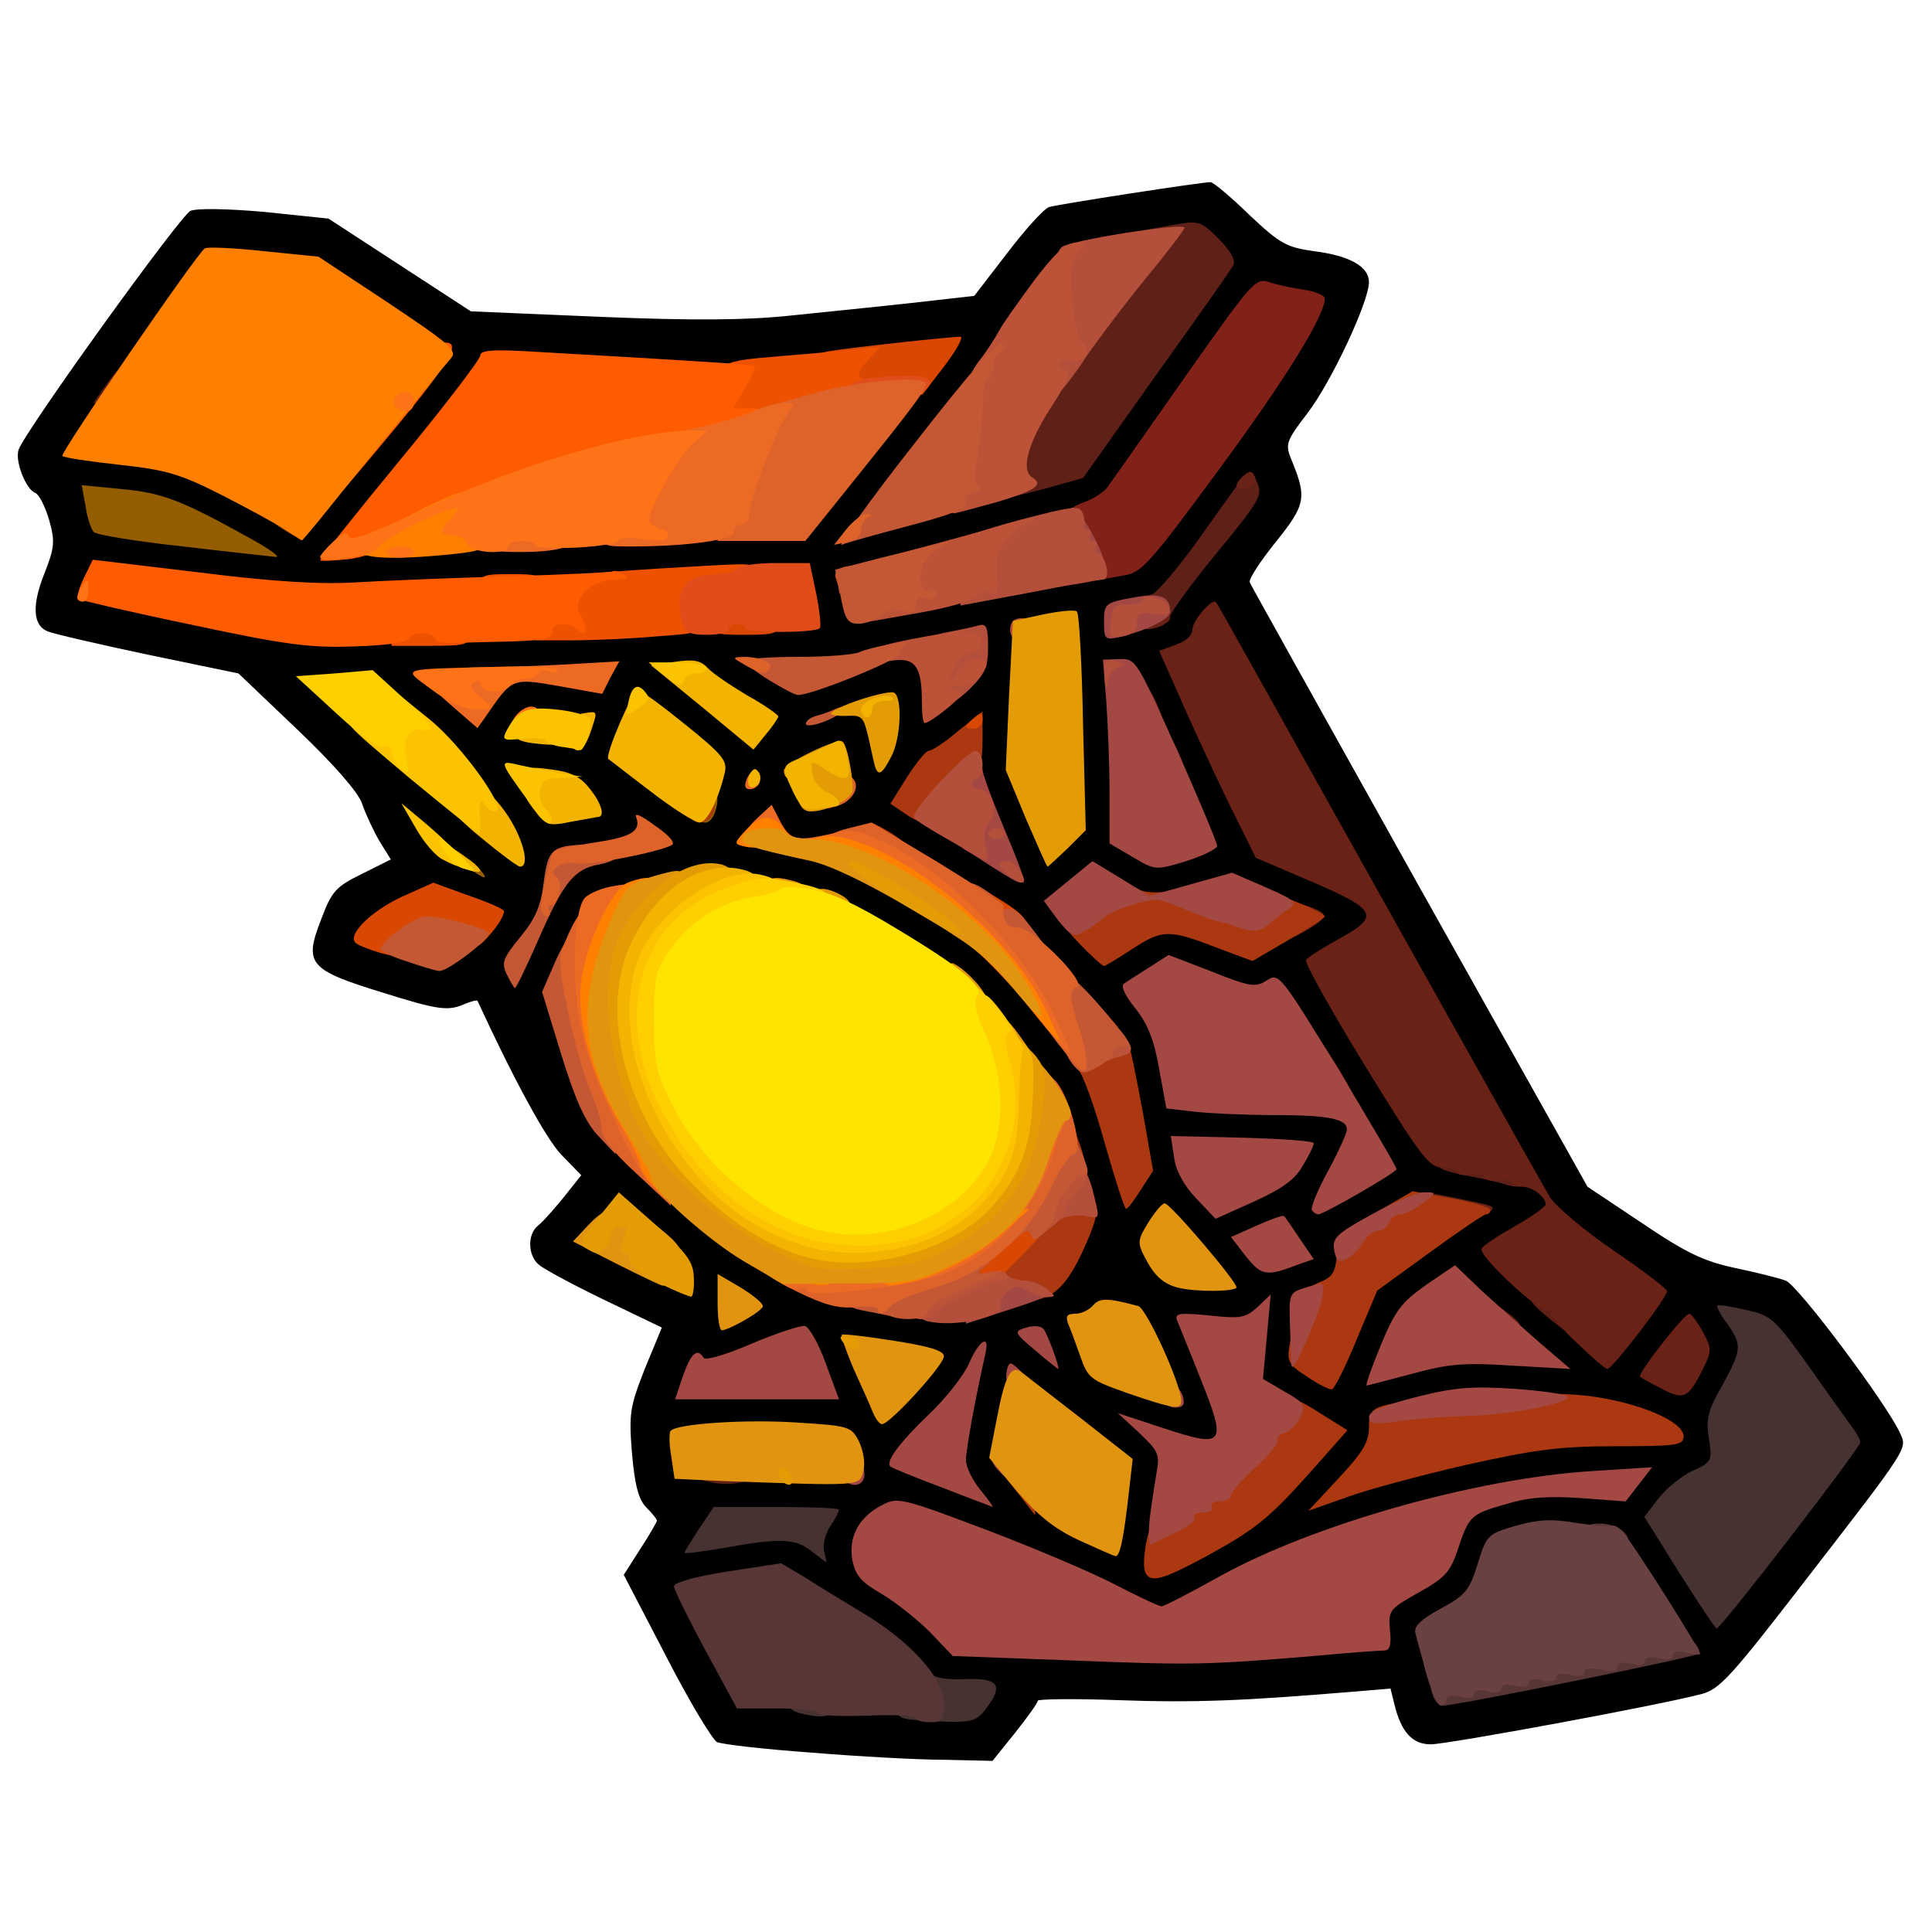 <?xml version="1.0" encoding="utf-8"?>
<!DOCTYPE svg PUBLIC "-//W3C//DTD SVG 1.0//EN" "http://www.w3.org/TR/2001/REC-SVG-20010904/DTD/svg10.dtd">
<svg version="1.0" xmlns="http://www.w3.org/2000/svg" width="50px" height="50px" viewBox="0 0 350 350" preserveAspectRatio="xMidYMid meet">
 <g fill="#000000">
  <path d="M147 317.5 c-8.5 -0.6 -16.2 -1.5 -17.1 -1.9 -0.8 -0.4 -5 -7.3 -9.2 -15.5 l-7.7 -14.8 3 -4.7 c1.7 -2.6 3 -4.9 3 -5.1 0 -0.3 -0.8 -1.3 -1.9 -2.4 -1.4 -1.4 -2.1 -4 -2.6 -9.7 -0.6 -7.3 -0.4 -8.5 2.3 -15.4 l3.1 -7.5 -10.4 -5 c-5.6 -2.7 -11 -5.6 -11.9 -6.4 -2 -1.7 -2.1 -5.5 -0.1 -7.1 0.9 -0.7 3 -3.1 4.7 -5.2 l3.1 -3.9 -3.6 -3.7 c-2.8 -2.9 -8.7 -13.8 -15.2 -27.9 -0.1 -0.2 -1.5 0.2 -3.1 0.9 -2.5 0.9 -4.6 0.6 -13.8 -2.3 -13.7 -4.2 -14.6 -5.2 -11.4 -13.4 1.9 -5.1 2.7 -5.9 7.4 -8.2 l5.2 -2.6 -2.1 -3.4 c-1.1 -1.9 -2.5 -4.9 -3.1 -6.7 -0.7 -2.1 -5.2 -7.2 -11.8 -13.5 l-10.6 -10.1 -16.4 -3.4 c-9 -1.9 -17.2 -3.8 -18.1 -4.2 -2.7 -1 -3 -4.6 -0.7 -10.4 1.9 -4.8 2 -5.9 0.9 -9.8 -0.7 -2.4 -1.8 -4.6 -2.5 -4.9 -1.7 -0.6 -3.8 -5.9 -3 -7.9 1.4 -3.7 29.3 -42.4 31.1 -43.2 1.2 -0.5 6.7 -0.4 13.5 0.2 l11.5 1.2 12.9 8.4 12.9 8.4 23.5 1 c16.8 0.7 26.5 0.6 34.1 -0.2 5.8 -0.6 15.8 -1.6 22.1 -2.3 l11.5 -1.3 6 -7.8 c3.3 -4.3 6.7 -8.1 7.6 -8.3 1.6 -0.5 27.5 -4.5 29.2 -4.5 0.5 0 3.6 2.6 7 5.9 5.6 5.3 6.8 5.9 11.7 6.6 6.5 0.8 10 2.8 10 5.6 0 3.5 -6.7 17.9 -11.1 23.7 -4 5.2 -4.1 5.7 -2.9 8.6 2.8 6.8 2.5 8.1 -2.9 14.8 -2.8 3.5 -4.9 6.7 -4.7 7.3 0.2 0.5 14.1 25.4 30.8 55.3 l30.4 54.2 9.9 6.6 c8 5.4 11.2 6.9 16.8 8.1 3.8 0.8 7.9 1.8 9.2 2.3 2.2 0.8 18.3 22.3 20.7 27.6 1.3 2.9 1.9 2.1 -17.3 26.9 -13.2 17.1 -15.4 19.6 -18.7 20.4 -7.5 2 -46 9.1 -49 9.1 -3.4 0 -5.4 -2.3 -6.6 -7.3 l-0.7 -2.8 -7.2 0.6 c-19.2 1.6 -28.4 2 -42 1.5 -8.1 -0.3 -14.7 -0.2 -14.7 0.1 0 0.4 -1.8 2.9 -4.1 5.8 l-4.1 5.1 -8.6 -0.2 c-4.8 0 -15.7 -0.6 -24.2 -1.3z m23.7 -9.5 c-2.6 -0.5 -4.8 -1.9 -7.3 -4.8 -1.9 -2.2 -6 -5.6 -9.2 -7.3 -3.1 -1.8 -7.5 -4.6 -9.7 -6.2 -3.5 -2.5 -4.6 -2.8 -8.5 -2.2 -9.5 1.4 -9.2 0.6 -4.2 10.1 2.4 4.7 4.9 8.7 5.5 9 1.2 0.4 28 2.1 34.2 2.1 2.6 0.1 2.5 0 -0.8 -0.7z m112.4 -6.6 l18.9 -3.7 -2.1 -3.6 c-1.1 -2 -3.7 -6.1 -5.7 -9.1 -3.7 -5.4 -3.8 -5.5 -9.2 -5.8 -3 -0.2 -7.1 0.1 -9.1 0.7 -3.1 0.9 -3.7 1.7 -5.2 6.4 -1.5 4.7 -2.3 5.7 -6.1 7.7 -4.3 2.3 -4.3 2.4 -3.4 5.9 1.1 4 1.7 5.1 2.5 5.1 0.3 0 9 -1.6 19.4 -3.6z m-38.9 -5 c3.4 -0.6 3.7 -0.9 4 -4.2 0.3 -3.3 0.9 -4 5.8 -6.7 4.4 -2.5 5.7 -3.8 6.8 -6.9 0.7 -2.2 1.1 -4 0.9 -4.2 -1 -1.1 -30.6 10.1 -38.3 14.4 -11.5 6.5 -14 6.6 -24.7 1.1 -8.4 -4.3 -32.9 -13.9 -35.5 -13.9 -2.2 0 -5.2 3 -5.2 5.2 0 1.2 1.7 2.9 4.7 4.6 2.6 1.5 6.5 4.6 8.8 6.9 3.9 4.1 4.2 4.2 11.5 4.6 9.7 0.6 56.4 -0.2 61.2 -0.9z m78.2 -22.2 c10.9 -14.2 10.8 -11.8 1.7 -24.6 l-5.6 -7.8 -0.6 3.8 c-0.3 2.2 -1.5 5.8 -2.7 8.1 -1.4 2.7 -2.2 6 -2.2 9.2 0 4.7 -0.2 5.1 -3.4 6.6 -1.9 0.9 -4.2 2.5 -5.1 3.5 -1.5 1.7 -1.4 2.2 2.6 8.5 2.3 3.6 4.5 6.3 5 5.8 0.4 -0.4 5 -6.4 10.3 -13.1z m-103.6 2.9 c5.5 -3 18.2 -14.8 18.2 -16.9 0 -0.4 -2.5 -2.2 -5.5 -4 l-5.5 -3.3 0 -5.5 0 -5.4 -3.5 0 c-1.9 0 -3.5 0.2 -3.5 0.5 0 0.3 1.2 3.4 2.6 6.9 1.6 4 2.4 7.8 2.2 10.3 l-0.3 3.8 -5.1 0.3 -5.1 0.3 -0.6 4.2 c-0.3 2.3 -0.9 6.2 -1.3 8.6 -0.4 2.5 -0.3 4.2 0.2 4 0.5 -0.2 3.7 -1.9 7.2 -3.8z m-17.7 -6 l0.6 -4.3 -7.6 -5.9 c-4.2 -3.2 -8 -5.9 -8.6 -5.9 -0.5 -0.1 -1.3 1.6 -1.8 3.6 -0.7 3.4 -0.4 4.1 4 9.2 4.4 5.1 9.5 8.5 11.8 7.8 0.6 -0.1 1.3 -2.2 1.6 -4.5z m-48.1 -5.9 c0 -0.5 -0.6 -1.6 -1.3 -2.5 -1 -1.5 -3 -1.8 -12.9 -1.9 -12 0 -13.8 0.3 -13.8 2.7 0 1.1 2.1 1.5 8.8 1.8 4.8 0.1 11.1 0.4 14 0.5 2.8 0.1 5.2 -0.2 5.2 -0.6z m18.8 -4.3 c-0.3 -2 -0.4 -2 -2.7 0.5 l-2.4 2.6 2.4 0.9 c2.6 0.9 3.3 -0.1 2.7 -4z m92.2 1 c5.2 -1.2 14.7 -2.5 21 -2.8 10.9 -0.6 11.3 -0.7 7.5 -1.8 -2.2 -0.7 -8.7 -1.6 -14.5 -2.1 -9.2 -0.8 -11.6 -0.7 -18.7 1 l-8.3 2 0 3.5 c0 2.8 0.3 3.3 1.8 2.9 0.9 -0.3 6 -1.5 11.2 -2.7z m-100.6 -12.8 c1.5 -1.7 1.5 -1.9 0.1 -2.5 -0.9 -0.3 -2.5 -0.6 -3.6 -0.6 -1.6 0 -1.7 0.3 -0.7 2.5 1.3 3 2 3.1 4.2 0.6z m-17.8 -1.3 c-0.3 -1.3 -0.6 -2.6 -0.6 -3 0 -0.8 -1.9 -0.2 -9 3 l-4.5 2.1 7.4 0 c7.1 0.1 7.3 0 6.7 -2.1z m61.2 -2.7 c-2.2 -5.4 -3.9 -6.7 -6.7 -4.9 -3.2 1.9 -0.8 6.4 4.2 8.2 2.3 0.8 4.3 1.5 4.4 1.5 0.1 0.1 -0.7 -2.1 -1.9 -4.8z m35.7 -4.7 c1.4 -3.1 2.5 -5.8 2.5 -5.9 0 -0.2 -1.8 0.4 -4 1.2 -3.7 1.5 -4 1.9 -4 5.3 0 7 2.3 6.7 5.5 -0.6z m29.8 3.2 c0.5 -0.1 -1.4 -2.1 -4.3 -4.5 l-5.1 -4.3 -3.4 2.3 c-2.8 1.9 -5.5 5.6 -5.5 7.3 0 0.4 16.6 -0.4 18.3 -0.8z m21.5 -4.9 c1.2 -1.8 2.2 -3.6 2.2 -4 0 -0.3 -3.4 -3 -7.6 -5.8 l-7.7 -5.1 -3.4 1.6 -3.4 1.6 8.3 7.5 c4.6 4.1 8.5 7.5 8.8 7.5 0.3 0 1.5 -1.5 2.8 -3.3z m-104.7 -8.3 c0.8 -0.8 2.6 -3.6 3.8 -6.2 l2.3 -4.8 -2.5 -9.1 c-2.4 -8.5 -3.1 -9.9 -11.2 -20 -8.2 -10.3 -9.2 -11.2 -21.1 -18.4 -11 -6.7 -13.6 -7.8 -22.3 -9.8 l-9.9 -2.2 -8.8 2.2 c-4.9 1.2 -9.3 2.5 -9.8 3 -0.4 0.4 -2.3 3.9 -4.1 7.9 l-3.2 7.1 3 9.7 c1.6 5.3 3.7 10.6 4.6 11.6 6 7 24.9 22.7 32.4 26.9 7.5 4.2 10 5.1 19.4 6.6 l10.8 1.8 7.5 -2.5 c4.1 -1.4 8.2 -3.1 9.1 -3.8z m65.9 -5.8 c4.9 -3.6 5.9 -4.6 4.1 -4.6 -1.2 0 -4.9 1.5 -8.2 3.3 -5.4 2.9 -5.9 3.5 -5.9 6.6 0 3.3 0 3.3 1.8 1.3 0.9 -1.1 4.6 -4.1 8.2 -6.6z m-41.2 2.3 c-1.2 -1.6 -2.4 -2.5 -2.6 -1.9 -0.4 1.2 2.6 5 4 5 0.5 0 -0.2 -1.4 -1.4 -3.1z m-94.8 0.7 c0 -1.1 -7 -5.5 -7.5 -4.6 -0.3 0.5 1.1 1.8 3.2 2.9 4.2 2.2 4.3 2.3 4.3 1.7z m112.1 -17.1 c-0.1 -1.1 -15.1 -2 -15.1 -0.8 0 0.4 1.2 1.9 2.6 3.4 l2.6 2.8 5 -2.2 c2.8 -1.2 5 -2.7 4.9 -3.2z m30.2 -19.9 c-5.9 -10.7 -11.1 -19.6 -11.4 -19.6 -0.4 0 -2.5 1 -4.7 2.3 l-3.9 2.2 10.2 16.5 10.1 16.5 5 1.1 c2.7 0.6 5.1 1 5.2 0.8 0.2 -0.1 -4.5 -9 -10.5 -19.8z m-58.4 7.4 c-1.2 -6.6 -3.1 -9.4 -17.2 -24.9 -4.9 -5.5 -27.9 -20.5 -30.1 -19.8 -0.5 0.2 5.1 4 12.7 8.5 13.4 8.2 13.7 8.4 22.6 19.7 7.3 9.1 9.4 12.5 10.7 17.4 1 3.4 1.9 6 2 5.8 0.2 -0.2 -0.1 -3.2 -0.7 -6.7z m32.8 -7.5 c-4.8 -7.8 -5.5 -8.5 -8.4 -8.5 -1.8 0 -5.5 -0.9 -8.3 -2 -5.7 -2.2 -6.9 -2.4 -9 -1 -1.2 0.8 -1.2 1.1 0.2 2.7 0.9 1 2.1 5 2.8 9 l1.3 7.2 3.6 0.4 c2 0.2 8 0.4 13.3 0.5 l9.8 0.2 -5.3 -8.5z m-153.7 -20.7 c3.7 -2.7 3.7 -3.3 0 -4.6 -2.4 -0.9 -3.9 -0.7 -7.6 0.9 -2.5 1.2 -4.4 2.3 -4.2 2.5 0.4 0.3 7.3 3 8.6 3.3 0.2 0.1 1.6 -0.9 3.2 -2.1z m129.6 -3.8 c2.7 0 7.2 0.8 9.9 1.9 4.8 1.7 5.1 1.8 7.8 0.1 l2.8 -1.7 -4.9 -2.1 c-4.5 -2 -5.2 -2 -9.7 -0.7 -6.6 2 -12.2 1.9 -15.9 -0.4 -2.7 -1.7 -3.3 -1.8 -5 -0.5 -1.9 1.4 -1.9 1.5 0.9 4.4 l2.8 3 3.2 -2 c2.1 -1.3 5 -2 8.1 -2z m30.2 -9.8 c-1.8 -4.7 -22.4 -40 -22.7 -39 -0.2 0.7 -1.1 1.8 -1.9 2.4 -1.4 1 -0.9 2.6 3.3 12 8.7 19.8 9 20.2 14.8 22.9 5.7 2.6 7 2.9 6.5 1.7z m-27.6 -4 c1.5 -0.6 0.9 -2.4 -4.4 -14.5 -3.4 -7.5 -6.2 -13.6 -6.2 -13.5 -0.1 0.2 0.1 6.1 0.4 13.1 0.5 12.5 0.6 12.9 3 14.2 2.7 1.6 4.6 1.7 7.2 0.7z m-37.7 -4.8 c-0.8 -2 -1.5 -5.1 -1.5 -7 0 -3.2 0 -3.3 -2.7 -1.9 -1.5 0.8 -3.2 2.4 -3.9 3.7 -1.2 2.2 -0.9 2.5 3.9 5.5 2.9 1.8 5.3 3.3 5.5 3.3 0.1 0 -0.5 -1.6 -1.3 -3.6z m16.7 -16.7 l-0.3 -16.6 -3.2 0.6 c-1.8 0.3 -3.3 0.7 -3.4 0.7 -0.1 0.1 -0.3 5.3 -0.3 11.6 -0.2 10.5 0.1 12 2.5 17.5 4.1 9.2 5.1 6.4 4.7 -13.8z m-90.2 14.4 c0 -1.2 -2 -2.5 -2.7 -1.8 -0.7 0.7 0.6 2.7 1.8 2.7 0.5 0 0.9 -0.4 0.9 -0.9z m19.2 -10 c-4.3 -3.5 -5.6 -4.1 -6.3 -3 -1.6 2.6 -0.9 3.8 4.9 8.2 l5.7 4.5 0.5 -2.7 c0.5 -2.2 -0.3 -3.3 -4.8 -7z m28.6 5.6 c0.4 -1.9 -0.6 -2.1 -2.7 -0.8 -1.6 1 -0.5 3.4 1.2 2.8 0.7 -0.2 1.3 -1.1 1.5 -2z m-69.5 -1.2 c-2.7 -3.6 -16.3 -14.7 -17.5 -14.3 -1.1 0.4 16.9 16.6 18.5 16.7 0.5 0.1 0 -1 -1 -2.4z m94.6 -21.8 c-0.2 -0.3 -1.8 -0.3 -3.5 0 -2.7 0.4 -3 0.8 -2.6 3.5 l0.5 3 3 -3.1 c1.7 -1.7 2.9 -3.2 2.6 -3.4z m-74.4 -4.7 c17.1 -0.6 33.8 -1.3 37.2 -1.6 6.2 -0.6 6.3 -0.6 5.7 -3.2 -0.4 -1.5 -0.8 -2.8 -0.9 -2.9 -0.1 -0.3 -50.9 1.9 -77 3.3 -10.9 0.6 -25 -0.5 -44 -3.2 -2.2 -0.4 -3.6 -0.2 -3.2 0.2 0.5 0.5 8.4 2.5 17.5 4.5 19.4 4.2 21.2 4.3 64.7 2.9z m79.8 -8.2 l22.9 -4.2 13.6 -18.6 c17.8 -24.2 19.3 -27 13.7 -27 -1.9 0 -4.7 3.4 -15.2 18.2 -7 10 -13.1 18.6 -13.4 19.1 -0.4 0.5 -11 3.8 -23.5 7.2 -17.2 4.7 -23 6.6 -23.2 7.9 -0.2 0.9 0.2 1.6 0.9 1.6 0.7 0 11.6 -1.9 24.2 -4.2z m-68.4 -8.9 l30.4 -1.3 11.4 -14.3 c6.4 -8 11.3 -14.6 11.1 -14.8 -0.2 -0.3 -7.8 0.4 -16.9 1.5 -13.8 1.6 -18.7 1.8 -30.9 1 -8 -0.5 -17.4 -0.9 -21 -0.9 l-6.5 0 -4.2 5.7 c-2.3 3.1 -7.9 10.2 -12.4 15.6 l-8.3 9.9 8.5 -0.6 c4.6 -0.3 22.1 -1.2 38.8 -1.8z m-84.2 -2.5 c-1.6 -0.8 -4.4 -1.4 -6.5 -1.2 -3.6 0.4 -3.7 0.4 -1.2 1.5 1.4 0.7 4.3 1.2 6.5 1.2 l4 0 -2.8 -1.5z m34.8 -12.5 c5 -6.1 10 -12.3 11.2 -13.8 l2.2 -2.8 -11.2 -7.5 c-10.8 -7.2 -11.4 -7.5 -18.7 -8.1 l-7.5 -0.6 -10.7 15.3 c-6 8.5 -10.8 15.9 -10.8 16.4 0 0.5 3.7 1.3 8.3 1.7 7.2 0.6 9.3 1.2 17.2 5.4 5 2.7 9.5 4.9 10 4.9 0.6 0.1 5.1 -4.9 10 -10.9z m115.9 6.5 l13.8 -3.8 12.8 -18 c12.4 -17.4 12.8 -18.2 11.1 -19.9 -1.7 -1.7 -2.4 -1.7 -11.6 -0.4 -5.3 0.8 -10 1.9 -10.4 2.4 -0.3 0.5 -2.7 3.6 -5.2 6.9 -2.5 3.2 -5.2 7 -5.9 8.3 -1.2 2.3 -10.9 15.1 -18.9 25 -2.8 3.5 -3.2 4.3 -1.6 3.8 1.1 -0.3 8.2 -2.2 15.9 -4.3z"/>
 </g>
 <g fill="#5f2018">
  <path d="M127.8 268.3 c-1 -0.2 -1.8 -1.1 -1.8 -1.9 0 -1 1.4 -1.4 5.5 -1.4 4 0 5.5 0.4 5.5 1.4 0 2.1 -4.8 3.1 -9.2 1.9z"/>
  <path d="M280.1 238.4 c-4 -3.3 -3.9 -4.4 0.4 -4.4 3.3 0 3.5 0.2 3.5 3.5 0 1.9 -0.2 3.5 -0.4 3.5 -0.3 0 -1.8 -1.2 -3.5 -2.6z"/>
  <path d="M272.5 214.5 c-0.5 -0.2 -3.6 -0.9 -6.7 -1.5 -4.7 -0.9 -5.8 -1.5 -5.8 -3.1 0 -2.3 1.6 -2.4 10.6 -0.7 5.7 1 6.4 1.4 6.4 3.5 0 2.2 -1.6 2.8 -4.5 1.8z"/>
  <path d="M126 146.6 c0 -2 0.5 -2.6 2.1 -2.6 1.5 0 2 0.5 1.7 2.2 -0.5 3.4 -3.8 3.7 -3.8 0.4z"/>
  <path d="M208.2 111.8 c-1.7 -1.7 -1.5 -3.6 0.6 -4.2 0.9 -0.4 4.6 -4.7 8.2 -9.7 10.3 -14.5 9.4 -13.5 10.7 -10.6 1.1 2.4 0.6 3.3 -7.3 12.9 -4.6 5.6 -8.4 10.8 -8.4 11.5 0 1.6 -2.2 1.7 -3.8 0.1z"/>
  <path d="M51.7 96.2 c-3.6 -2.2 -3.4 -3.2 0.8 -3.2 2.8 0 3.5 0.4 3.5 1.9 0 2.8 -1.2 3.2 -4.3 1.3z"/>
  <path d="M182.6 83.8 c0.7 -6.9 3.4 -11.8 16.3 -29.2 3.6 -4.9 6.5 -9.6 6.3 -10.6 -0.3 -1.8 0.3 -2.1 8.8 -3.5 3.1 -0.5 3.9 -0.2 6.9 2.9 2.2 2.2 3 3.9 2.5 4.7 -0.4 0.8 -6.7 9.7 -14 19.9 l-13.2 18.6 -6.1 1.7 c-3.3 0.9 -6.5 1.7 -7.1 1.7 -0.6 0 -0.7 -2.4 -0.4 -6.2z"/>
  <path d="M19 70 c3.1 -4.4 4 -4.5 4 -0.6 0 3.3 -0.2 3.6 -3.1 3.6 l-3 0 2.1 -3z"/>
 </g>
 <g fill="#6b2216">
  <path d="M300.5 251.3 c-1.6 -0.8 -3.2 -1.7 -3.4 -1.9 -0.5 -0.5 8 -11.4 8.9 -11.4 0.4 0 1.5 1.5 2.5 3.3 1.7 3.2 1.7 3.4 -0.4 7.5 -2.4 4.6 -3.2 4.9 -7.6 2.5z"/>
  <path d="M285.8 243.4 c-2.7 -2.5 -4.8 -5 -4.8 -5.5 0 -0.6 -0.3 -0.8 -0.7 -0.6 -1.2 0.7 -12.6 -9.9 -11.9 -11.1 0.3 -0.6 3.1 -2.4 6.1 -4.1 3 -1.7 5.5 -3.5 5.5 -3.9 0 -1.4 -2.4 -3.2 -4.2 -3.2 -1 0 -1.8 -0.4 -1.8 -0.9 0 -0.4 -1.1 -0.6 -2.5 -0.3 -1.4 0.2 -2.5 0 -2.5 -0.5 0 -0.6 -1.1 -0.8 -2.5 -0.5 -1.4 0.2 -2.5 0 -2.5 -0.5 0 -0.5 -1.2 -0.9 -2.7 -0.8 -2.4 0 -3.8 -1.8 -14 -18.4 -6.2 -10.1 -11 -18.7 -10.7 -19.2 0.2 -0.4 2.7 -2 5.4 -3.5 8.3 -4.5 7.8 -5.5 -5.6 -11.2 l-8.9 -3.8 -3.7 -7.5 c-2.1 -4.1 -6 -12.5 -8.8 -18.7 l-5 -11.3 3 -1.1 c1.8 -0.6 3 -1.7 3 -2.7 0 -1.7 3.7 -5.9 4.3 -5 0.2 0.2 2.8 4.9 5.9 10.4 18.9 33.9 52.9 94.6 54.6 97.4 1.1 1.7 6.3 6.1 11.6 9.7 5.3 3.6 9.6 6.9 9.6 7.3 0 1.2 -9.9 14.1 -10.8 14.1 -0.4 0 -2.8 -2.1 -5.4 -4.6z"/>
  <path d="M269 237.9 l0 -3 3 2.1 c4.4 3.1 4.5 4 0.6 4 -3.3 0 -3.6 -0.2 -3.6 -3.1z"/>
  <path d="M259.8 220.3 c-2 -0.3 -2.8 -1 -2.8 -2.4 0 -2.2 0.5 -2.2 8.5 -0.5 5.5 1.1 5.8 1.3 3.8 2.4 -2.1 1.2 -4.2 1.3 -9.5 0.5z"/>
  <path d="M240 196.5 c0 -1.6 -0.6 -2.5 -1.5 -2.5 -1 0 -1.5 -1.1 -1.5 -3.5 0 -1.9 0.3 -3.5 0.8 -3.5 0.7 0 7.2 10.2 7.2 11.4 0 0.3 -1.1 0.6 -2.5 0.6 -2 0 -2.5 -0.5 -2.5 -2.5z"/>
  <path d="M233 168.1 c0 -4.1 1 -5 4.1 -3.9 3.6 1.3 3.6 1.9 0 4.1 -3.7 2.2 -4.1 2.1 -4.1 -0.2z"/>
  <path d="M210 136.4 c0 -4.4 1.8 -4.2 3.7 0.4 1.3 3.1 1.2 3.2 -1.2 3.2 -2.2 0 -2.5 -0.4 -2.5 -3.6z"/>
  <path d="M206 127.4 c0 -4.4 1.8 -4.2 3.7 0.4 1.3 3.1 1.2 3.2 -1.2 3.2 -2.2 0 -2.5 -0.4 -2.5 -3.6z"/>
  <path d="M206 112.1 c0 -1.9 1.8 -3.1 4.6 -3.1 1.9 0 1.8 3.6 -0.2 4.4 -2.8 1.1 -4.4 0.6 -4.4 -1.3z"/>
  <path d="M224 88 c0 -0.4 0.6 -1.3 1.4 -1.9 1 -0.9 1.5 -0.8 1.9 0.3 0.3 0.8 -0.2 1.6 -1.4 1.9 -1 0.3 -1.9 0.2 -1.9 -0.3z"/>
 </g>
 <g fill="#473232">
  <path d="M163.8 311.3 c-1 -0.2 -1.8 -1.3 -1.8 -2.4 0 -1.4 0.7 -1.9 3 -1.9 2.4 0 3 -0.4 3 -2.1 0 -1.3 0.4 -1.8 1.2 -1.3 0.6 0.4 3 0.7 5.2 0.6 6.2 -0.3 7.4 0.9 4.7 4.7 -2.1 2.9 -2.6 3.1 -7.9 3 -3.1 -0.1 -6.5 -0.3 -7.4 -0.6z"/>
  <path d="M144.7 310.3 c-3.3 -0.9 -1.5 -3.8 2.6 -4.1 3.4 -0.3 3.7 -0.1 3.7 2.2 0 2.7 -1.6 3.1 -6.3 1.9z"/>
  <path d="M304.2 284.9 l-6.3 -10.1 2.5 -3.3 c1.4 -1.8 4.1 -4 6.1 -5 3.6 -1.6 3.7 -1.8 3.1 -5.9 -0.6 -3.5 -0.2 -5.1 2.4 -9.6 3.6 -6.6 3.6 -7.3 0.9 -11.2 -1.2 -1.6 -2 -3.1 -1.8 -3.3 0.2 -0.2 2.6 0.2 5.2 0.8 4.6 1 5.2 1.6 11.3 10.1 3.5 5 7.1 10 7.9 11.1 0.8 1 1.5 2.3 1.5 2.8 0 1 -25.2 33.7 -26 33.7 -0.3 0 -3.3 -4.6 -6.8 -10.1z"/>
  <path d="M147 281 c-2.9 -2.3 -5.8 -2.4 -15.7 -0.6 -4 0.7 -7.3 1.1 -7.3 0.9 0 -0.2 1.2 -2.1 2.6 -4.3 l2.7 -4 11.3 0 c6.3 0 11.4 0.2 11.4 0.5 0 0.3 -0.7 1.7 -1.6 3 -0.9 1.4 -1.4 3.4 -1.1 4.5 0.3 1.1 0.4 2 0.4 2 -0.1 0 -1.3 -0.9 -2.7 -2z"/>
 </g>
 <g fill="#822118">
  <path d="M193 104.1 c0 -1.2 0.6 -2.1 1.5 -2.1 1.4 0 1.4 -0.3 0 -3 -2.4 -4.5 -1.9 -6.7 1.6 -7.9 1.8 -0.6 3.8 -1.9 4.5 -2.8 0.7 -1 7 -9.9 14 -19.9 12.2 -17.3 12.8 -18.1 15.3 -17.3 1.4 0.5 4.3 1.1 6.4 1.4 2 0.3 3.7 1 3.7 1.6 0 3.1 -7.2 14.7 -19.2 31 -12.9 17.5 -14 18.7 -17.5 19.2 -2.1 0.4 -5.3 0.9 -7 1.3 -2.9 0.6 -3.3 0.4 -3.3 -1.5z"/>
 </g>
 <g fill="#583635">
  <path d="M166 311.3 c0 -0.5 -4 -0.7 -9 -0.5 -4.9 0.2 -9 0 -9 -0.5 0 -0.4 -3.3 -0.8 -7.2 -0.8 l-7.3 0 -5.7 -10.5 c-3.1 -5.8 -5.7 -11 -5.7 -11.6 -0.1 -0.7 3.9 -1.8 9.6 -2.7 l9.8 -1.5 4.4 2.6 c2.3 1.5 7.1 4.4 10.4 6.4 8.7 5.2 14.7 11.9 14.7 16.3 0 3.1 -0.3 3.5 -2.5 3.5 -1.4 0 -2.5 -0.3 -2.5 -0.7z"/>
  <path d="M259.5 306.9 c-0.4 -1.1 -0.5 -2.2 -0.3 -2.3 0.1 -0.2 10.5 -2.3 23.1 -4.7 21.3 -4.1 22.8 -4.2 24.4 -2.6 0.9 0.9 1.4 1.9 1 2.3 -0.6 0.6 -43.8 9.4 -46.4 9.4 -0.6 0 -1.5 -0.9 -1.8 -2.1z"/>
  <path d="M287 278 c0 -1.5 0.7 -2 2.8 -2 2.7 0 5.2 1.5 5.2 3.2 0 0.4 -1.8 0.8 -4 0.8 -3.3 0 -4 -0.3 -4 -2z"/>
 </g>
 <g fill="#694140">
  <path d="M258.4 303.3 c-0.8 -3.2 -1.8 -6.5 -2 -7.5 -0.3 -1.2 1 -2.4 4.6 -4.4 4.5 -2.4 5.2 -3.3 6.7 -8.1 1.6 -5.2 1.8 -5.4 6.9 -6.9 3.9 -1.1 6.5 -1.3 11 -0.5 3.3 0.5 6.2 0.7 6.5 0.5 0.4 -0.2 1.3 0.4 2.1 1.4 1.7 1.9 13.8 21 13.8 21.8 0 0.2 -1.1 0.2 -2.5 -0.2 -1.6 -0.4 -2.5 -0.2 -2.5 0.5 0 0.7 -0.9 0.9 -2.5 0.5 -1.6 -0.4 -2.5 -0.2 -2.5 0.5 0 0.7 -0.9 0.9 -2.5 0.5 -1.6 -0.4 -2.5 -0.2 -2.5 0.6 0 0.8 -1 0.9 -3 0.5 -1.9 -0.4 -3 -0.3 -3 0.4 0 0.7 -1 0.9 -2.5 0.5 -1.6 -0.4 -2.5 -0.2 -2.5 0.5 0 0.7 -0.9 0.9 -2.5 0.5 -1.6 -0.4 -2.5 -0.2 -2.5 0.5 0 0.7 -0.9 0.9 -2.5 0.5 -1.6 -0.4 -2.5 -0.2 -2.5 0.5 0 0.7 -0.9 0.9 -2.5 0.5 -1.6 -0.4 -2.5 -0.2 -2.5 0.5 0 0.7 -0.9 0.9 -2.5 0.5 -1.5 -0.4 -2.5 -0.2 -2.5 0.5 0 0.6 -0.4 1.1 -1 1.1 -0.5 0 -1.7 -2.6 -2.6 -5.7z"/>
 </g>
 <g fill="#945d00">
  <path d="M85.4 157.6 c-1 -0.8 -1.6 -1.7 -1.3 -2 0.3 -0.3 1.4 0.3 2.4 1.4 2.1 2.3 1.7 2.6 -1.1 0.6z"/>
  <path d="M126 146 c0 -2.3 0.4 -3 2 -3 2 0 2.5 1.5 1.4 4.4 -1.1 2.8 -3.4 1.8 -3.4 -1.4z"/>
  <path d="M33.2 99 c-8.4 -0.9 -15.7 -2.1 -16.2 -2.6 -0.5 -0.5 -1.2 -2.6 -1.5 -4.7 l-0.7 -3.8 7.3 0.7 c7.4 0.7 10.8 2 23.9 9.3 3 1.7 4.8 3 4 3 -0.8 -0.1 -8.4 -0.9 -16.8 -1.9z"/>
 </g>
 <g fill="#ab3810">
  <path d="M207.6 285.1 c-1.1 -1.7 0.6 -10.1 2 -10.1 0.8 0 1.9 -0.9 2.6 -2 0.7 -1.1 1.8 -2 2.5 -2 0.7 0 1.3 -0.4 1.3 -1 0 -0.5 0.9 -1 2 -1 1.1 0 2 -0.5 2 -1.1 0 -0.6 1.8 -2.7 4 -4.6 2.2 -2 4 -4.2 4 -4.9 0 -0.7 0.9 -1.6 2 -1.9 1.1 -0.3 2 -1.3 2 -2.1 0 -2.1 2 -1.7 7.3 1.7 l4.8 3 -6.1 6.9 c-8 9 -10.3 10.9 -19.4 15.9 -7.6 4.1 -10 4.9 -11 3.2z"/>
  <path d="M184.8 271 l-2.8 -3.5 2.6 -0.3 c3.3 -0.4 3.6 -0.1 3.2 3.9 l-0.3 3.4 -2.7 -3.5z"/>
  <path d="M242.5 267.8 c4.4 -4.7 5.5 -6.6 5.5 -9.2 0 -4.2 0.4 -4.3 18.2 -5.6 9.2 -0.7 16.4 -0.7 21.7 -0.1 9.1 1.2 17.1 4.6 17.1 7.3 0 1.6 -1.1 1.8 -12.2 1.8 -10.3 0 -14.7 0.6 -27.3 3.4 -8.2 1.9 -18 4.5 -21.7 5.9 l-6.8 2.4 5.5 -5.9z"/>
  <path d="M236.8 249.4 c-3.3 -2.1 -3.7 -2.8 -3.2 -5.6 1.2 -7.5 2.6 -10.4 5.4 -11.5 2.4 -0.9 2.9 -1.8 3.2 -4.9 0.3 -3.6 0.7 -4.1 7 -7.7 l6.7 -3.9 7.1 1.3 c3.8 0.7 7 1.6 7 2.1 0 0.4 -0.3 0.8 -0.8 0.8 -0.4 0 -5 3.1 -10.2 6.9 l-9.5 6.9 -3.7 8.8 c-2 4.9 -4 8.9 -4.5 9.1 -0.4 0.1 -2.5 -0.9 -4.5 -2.3z"/>
  <path d="M182.5 235.1 c-2.6 -0.5 -3 -1.1 -3.3 -4.2 -0.3 -3.1 0.3 -4.1 5.2 -8.7 4.8 -4.5 6 -5.2 9.6 -5.2 5.4 0 5.8 1.5 2.5 8.9 -3.9 8.7 -7.1 10.8 -14 9.2z"/>
  <path d="M200.1 207 c-1.8 -6.6 -4 -12.5 -4.7 -13.1 -2.1 -1.7 -1.7 -2.7 1.6 -4.4 3.5 -1.8 6.9 -1.9 7.5 -0.2 0.3 0.6 1.4 6.1 2.5 12 l1.9 10.8 -2.2 3.4 c-1.2 1.9 -2.4 3.5 -2.7 3.5 -0.3 0 -2 -5.4 -3.9 -12z"/>
  <path d="M192 207.5 c0 -2.2 0.5 -3.5 1.3 -3.5 0.8 0 1.8 1.6 2.4 3.5 1.1 3.3 1 3.5 -1.3 3.5 -2.1 0 -2.4 -0.5 -2.4 -3.5z"/>
  <path d="M195.5 170.9 c-2.6 -2.7 -3.6 -4.3 -2.7 -4.6 0.7 -0.3 1.9 -1.2 2.8 -2 2.4 -2.5 8.6 -4.3 10.7 -3.2 0.9 0.6 3.2 0.7 5.1 0.4 2.1 -0.4 5.5 0 9 1.1 4.7 1.5 5.9 1.6 8 0.4 2.1 -1.1 3.1 -1 7 0.6 2.5 1.1 4.6 2.1 4.6 2.4 0 0.3 -3 2.2 -6.6 4.3 l-6.5 3.8 -6.7 -2.5 c-8.5 -3.3 -9.7 -3.2 -15.2 0.4 -2.5 1.6 -4.7 3 -5 3 -0.3 0 -2.4 -1.9 -4.5 -4.1z"/>
  <path d="M157 151.5 c0 -3 0.3 -3 4.1 -0.8 3.8 2.3 3.7 3.3 -0.6 3.3 -3.1 0 -3.5 -0.3 -3.5 -2.5z"/>
  <path d="M164.4 147.7 l-3.1 -2.1 3 -4.8 c1.7 -2.6 3.4 -4.8 4 -4.8 0.5 0 3 -1.6 5.3 -3.6 l4.4 -3.5 0 5.1 c0 4.6 -0.5 5.7 -4.1 10 -2.3 2.7 -4.6 5.1 -5.2 5.3 -0.7 0.2 -2.6 -0.5 -4.3 -1.6z"/>
  <path d="M125 147 c0 -1.4 0.7 -2 2.4 -2 1.9 0 2.3 0.4 1.9 2 -0.3 1.1 -1.4 2 -2.4 2 -1.2 0 -1.9 -0.7 -1.9 -2z"/>
 </g>
 <g fill="#d84802">
  <path d="M174 230.7 c0 -4.5 7.2 -10.7 12.4 -10.7 4.7 0 4.6 1.4 -0.6 6.7 l-4.3 4.4 2.5 0.6 2.5 0.7 -2.5 0.7 c-1.4 0.4 -4.2 0.7 -6.2 0.8 -3.6 0.1 -3.8 0 -3.8 -3.2z"/>
  <path d="M68.8 172.6 c-2 -0.6 -4 -1.4 -4.4 -1.8 -1.5 -1.5 2.8 -5.7 8.3 -8.3 l5.8 -2.6 6 2.2 c3.3 1.1 6.3 2.4 6.7 2.8 0.4 0.3 -0.5 2.1 -2 3.9 -2.5 3 -3 3.2 -5.5 2.3 -4.1 -1.6 -6.8 -1.3 -9.1 0.7 -1.8 1.6 -2.6 1.7 -5.8 0.8z"/>
  <path d="M178 164.5 l0 -3.5 3.7 2.3 c5.2 3.3 5.3 4.7 0.4 4.7 -4 0 -4.1 -0.1 -4.1 -3.5z"/>
  <path d="M175 131.6 c0 -0.2 0.7 -0.9 1.5 -1.6 1.2 -1 1.5 -1 1.5 0.4 0 0.9 -0.7 1.6 -1.5 1.6 -0.8 0 -1.5 -0.2 -1.5 -0.4z"/>
  <path d="M129 112.5 c0 -2.2 0.4 -2.5 3.8 -2.5 5.6 0 8.2 1 8.2 3.1 0 1.7 -0.8 1.9 -6 1.9 -5.7 0 -6 -0.1 -6 -2.5z"/>
  <path d="M152.7 71.4 c-0.4 -0.4 -0.7 -1.6 -0.7 -2.6 0 -1.3 -0.7 -1.8 -2.5 -1.8 -3.8 0 -3.2 -2.8 0.8 -3.4 3.4 -0.6 21.9 -2.6 23.7 -2.6 0.6 0 -0.7 2.4 -2.9 5.3 l-4 5.2 -6.8 0.3 c-3.8 0.1 -7.2 -0.1 -7.6 -0.4z"/>
 </g>
 <g fill="#a34842">
  <path d="M194 300.8 l-21.4 -0.8 -4.1 -4.3 c-2.3 -2.3 -6.2 -5.4 -8.7 -6.9 -3.8 -2.2 -4.8 -3.3 -5.4 -6.2 -0.7 -4.3 1.2 -7.8 5.5 -10 2.7 -1.4 3.6 -1.2 18.4 4.4 8.5 3.2 19.1 7.7 23.4 9.9 4.4 2.3 8.3 4.1 8.7 4.1 0.5 0 5.1 -2.4 10.5 -5.4 16.9 -9.4 46.5 -17.8 67.5 -19.1 l10.9 -0.7 -2.4 3.1 -2.4 3.1 -8 -0.6 c-6 -0.4 -9.5 -0.2 -13.7 1.1 -6.4 1.8 -6.7 2.1 -8.8 8.5 -1.3 3.8 -2.3 4.9 -7 7.5 -5.3 3 -5.5 3.2 -5.2 6.8 0.3 2.6 0 3.7 -1 3.7 -0.7 0 -6.5 0.4 -12.8 1 -19.4 1.6 -21.8 1.7 -44 0.8z"/>
  <path d="M208.3 274.9 c0.4 -3 1 -6.9 1.3 -8.6 0.5 -2.8 0.1 -3.6 -3.2 -6.7 l-3.9 -3.6 8.2 2.7 c11.2 3.7 11.6 3.1 6.8 -8.9 -2 -5.1 -4 -9.9 -4.3 -10.7 -0.4 -1.2 0.6 -1.3 5.8 -0.8 5.7 0.6 6.6 0.5 8.8 -1.5 l2.4 -2.3 -0.7 7.7 -0.7 7.6 3.9 2.3 c3.6 2 3.8 2.5 2.9 4.6 -0.6 1.3 -1.9 2.6 -2.9 2.9 -0.9 0.3 -1.5 0.9 -1.2 1.3 0.2 0.5 -1.6 2.7 -4 4.9 -2.5 2.2 -4.5 4.6 -4.5 5.1 0 0.6 -0.9 1.1 -2.1 1.1 -1.1 0 -1.7 0.5 -1.4 1 0.3 0.6 -0.3 1 -1.5 1 -1.2 0 -1.9 0.4 -1.6 0.9 0.3 0.5 -1.1 1.7 -3.2 2.6 -2 1 -4.1 2 -4.6 2.3 -0.5 0.3 -0.6 -1.8 -0.3 -4.9z"/>
  <path d="M170.7 269.5 c-4.9 -1.8 -9.1 -3.6 -9.4 -3.8 -0.9 -0.9 1.5 -4.2 6.9 -9.4 3 -2.8 6.3 -7 7.3 -9.2 1.9 -4.4 3.9 -5.6 3 -1.8 -1.7 7.5 -3.5 17.2 -3.5 19.2 0 1.3 1.2 3.7 2.6 5.4 1.4 1.7 2.4 3.1 2.2 3.1 -0.1 -0.1 -4.3 -1.6 -9.1 -3.5z"/>
  <path d="M153 267 c0 -1.3 0.7 -2 1.8 -2 1.1 0 1.8 0.7 1.8 2 0 1.3 -0.7 2 -1.8 2 -1.1 0 -1.8 -0.7 -1.8 -2z"/>
  <path d="M180.6 266.1 c-1.8 -2 -1.2 -5.1 1 -5.1 0.9 0 1.4 1.2 1.4 3.5 0 4 -0.1 4.1 -2.4 1.6z"/>
  <path d="M248 256.7 c0 -1 2.6 -2.1 8.5 -3.6 7.1 -1.8 10.2 -2 18 -1.5 5.2 0.4 9.5 1 9.5 1.5 0 1.2 -10.9 3.3 -18 3.4 -3.6 0.1 -9.1 0.5 -12.2 0.9 -4.8 0.7 -5.8 0.6 -5.8 -0.7z"/>
  <path d="M211 253 c0 -1.1 0.6 -2 1.4 -2 0.7 0 1.6 0.9 1.9 2 0.4 1.5 0 2 -1.4 2 -1.2 0 -1.9 -0.7 -1.9 -2z"/>
  <path d="M123.7 249.3 c1.5 -4.2 2.6 -5.2 3.8 -3.3 0.3 0.5 4.1 -0.6 8.7 -2.6 4.5 -1.9 8.8 -3.3 9.6 -3.2 0.8 0.2 2.5 3.2 3.8 6.8 1.3 3.6 2.4 6.5 2.4 6.5 0 0 -6.7 0 -14.9 0 l-14.8 0 1.4 -4.2z"/>
  <path d="M182.3 249 c0.1 -1.1 0.4 -2 0.8 -2 0.3 0 1.4 0.9 2.4 2 1.8 2 1.7 2 -0.8 2 -2 0 -2.5 -0.5 -2.4 -2z"/>
  <path d="M250.1 243.8 c2.6 -6.3 3.7 -7.8 8.2 -11 l5.3 -3.6 4.9 4.7 c2.8 2.5 7.5 6.8 10.5 9.4 l5.5 4.7 -10.5 -0.6 c-8.9 -0.6 -11.7 -0.3 -18.3 1.5 -4.2 1.1 -7.9 2.1 -8.1 2.1 -0.3 0 0.9 -3.3 2.5 -7.2z"/>
  <path d="M187.5 244.6 c-3.8 -3.2 -3.9 -3.4 -1.6 -4.1 1.3 -0.4 2.6 -0.3 3.1 0.2 0.7 0.7 3.1 7.3 2.7 7.3 -0.1 0 -2 -1.5 -4.2 -3.4z"/>
  <path d="M234 247.5 c-0.1 -0.5 -0.2 -3.8 -0.3 -7.2 -0.2 -6.1 -0.2 -6.1 3 -7.1 3.2 -1 3.3 -1 2.8 1.9 -0.6 3.3 -5.3 13.9 -5.5 12.4z"/>
  <path d="M175 237.4 c0 -1.5 0.6 -2.4 1.5 -2.4 0.8 0 1.5 -0.6 1.5 -1.4 0 -2.2 2.9 -4.1 4.2 -2.8 0.7 0.7 2.1 1.2 3.3 1.2 1.2 0 2.9 0.6 3.9 1.3 1.5 1.1 0.7 1.6 -6.4 3.9 l-8 2.6 0 -2.4z"/>
  <path d="M225.7 227.6 l-2.7 -3.5 4.7 -2.1 c2.5 -1.1 4.7 -1.9 4.9 -1.7 0.2 0.1 1.4 1.9 2.8 4 l2.6 3.8 -2.6 0.9 c-6 2.3 -6.8 2.2 -9.7 -1.4z"/>
  <path d="M241.7 226.5 c-0.4 -2.2 0.4 -3 6.8 -6.5 4 -2.2 8.3 -4 9.5 -4 2.3 0 2.3 0 -0.3 2 -1.4 1.1 -3.2 2 -4 2 -0.8 0 -1.7 0.7 -2.1 1.5 -0.3 0.8 -1.2 1.5 -2 1.5 -0.9 0 -2 0.9 -2.6 2 -0.6 1.1 -1.9 2.4 -2.9 3 -1.6 0.8 -2 0.5 -2.4 -1.5z"/>
  <path d="M216.7 217.1 c-2.2 -2.3 -3.7 -5 -4 -7.4 l-0.6 -3.9 13 0.3 c7.1 0.2 12.9 0.6 12.9 1 0 0.5 -0.9 2.3 -2 4.1 -1.4 2.5 -3.8 4.2 -8.9 6.5 l-6.9 3.1 -3.5 -3.7z"/>
  <path d="M237.7 219.3 c-0.4 -0.3 0.9 -3.5 2.8 -7 1.9 -3.5 3.5 -7 3.5 -7.7 0 -1.9 -3.3 -2.6 -13.5 -2.6 -4.9 0 -11.3 -0.3 -14.1 -0.6 l-5.1 -0.6 -1.3 -7.1 c-0.9 -5.3 -2.1 -8.2 -4.3 -11 -1.9 -2.3 -2.7 -4.1 -2.1 -4.5 0.6 -0.4 2.6 -1.7 4.5 -2.9 l3.6 -2.3 7.8 3 c7 2.8 8 2.9 10 1.6 2.2 -1.4 2.4 -1.1 12.9 16 5.8 9.7 10.6 17.8 10.6 18.2 0 0.6 -13.2 8.2 -14.2 8.2 -0.3 0 -0.8 -0.3 -1.1 -0.7z"/>
  <path d="M191.6 166.6 l-2.5 -3.4 4.4 -3.6 4.4 -3.6 5.1 3.1 5.2 3.2 7.5 -2.1 7.5 -2.1 6 2.6 c5.5 2.4 5.9 2.8 4.2 4 -1.1 0.7 -2.7 2 -3.7 2.9 -1.2 1 -2.6 1.2 -4 0.8 -1.2 -0.4 -2.8 -0.9 -3.4 -1.1 -0.7 -0.2 -1.9 -0.4 -2.5 -0.6 -0.7 -0.2 -3 -1.1 -5.2 -2 -2.1 -0.9 -4.4 -1.7 -5 -1.7 -2.4 0 -8.6 2.1 -9.8 3.4 -0.8 0.7 -2.3 1.8 -3.5 2.4 -1.8 1 -2.4 0.7 -4.7 -2.2z"/>
  <path d="M179.5 156.9 c-2.7 -1.8 -5.1 -3.2 -5.2 -3.3 -0.1 -0.1 0.2 -1.8 0.6 -3.9 0.7 -2.9 0.6 -3.7 -0.5 -3.7 -1 0 -1.4 -1.2 -1.4 -4 0 -3.6 0.3 -4 2.5 -4 1.4 0 2.5 0.6 2.5 1.4 0 0.7 1.4 4.6 3.1 8.7 5.8 14.1 6 13.5 -1.6 8.8z"/>
  <path d="M205.1 155.2 l-4.1 -2.4 0 -9.3 c0 -5 -0.3 -12.5 -0.6 -16.6 l-0.6 -7.4 3 -0.1 c3 -0.1 3.1 0.2 10.4 16.4 4 9 7.3 16.9 7.3 17.4 0 0.6 -2.5 1.8 -5.6 2.8 -5.6 1.7 -5.6 1.7 -9.8 -0.8z"/>
  <path d="M200 112.7 c0 -3.3 0.2 -3.5 5 -4.4 5.1 -1 7 -0.3 7 2.5 0 1.3 -4.1 3.4 -9.2 4.6 -2.6 0.6 -2.8 0.4 -2.8 -2.7z"/>
  <path d="M194.2 100.5 c-1.6 -3.5 -1.5 -8.5 0.1 -8.5 1.2 0 5.7 7.9 5.7 10 0 2.2 -4.7 0.9 -5.8 -1.5z"/>
 </g>
 <g fill="#b34f3b">
  <path d="M167.8 239.3 c-1.1 -0.3 -1.8 -1.4 -1.8 -2.7 0 -1.6 1.3 -2.8 5.3 -4.9 5.8 -2.9 7.2 -3.3 6.2 -1.7 -0.4 0.7 0.2 0.9 1.8 0.5 1.4 -0.4 2.8 -0.2 3.1 0.4 0.4 0.6 1.7 1.1 3 1.1 1.2 0 3.1 0.7 4.2 1.5 1.7 1.3 1.7 1.4 0.1 1.5 -0.9 0 -2.6 -0.5 -3.6 -1.2 -1.5 -0.9 -2.3 -0.9 -3.6 0.2 -0.8 0.7 -1.4 1.8 -1.2 2.4 0.7 2.2 -8.6 4.2 -13.5 2.9z"/>
  <path d="M190 218.5 c0 -3.6 2.8 -7.5 5.4 -7.5 0.8 0 1.8 1.9 2.5 4.4 1.4 5.7 1.5 5.4 -1.3 4.9 -1.3 -0.3 -3.3 0 -4.5 0.6 -2 1.1 -2.1 0.9 -2.1 -2.4z"/>
  <path d="M182.8 158.6 c-2.2 -1.6 -2.3 -2.6 -0.3 -2.6 0.8 0 1.9 0.9 2.5 2 1.2 2.3 0.3 2.5 -2.2 0.6z"/>
  <desc>cursor-land.com</desc><path d="M172.3 152.4 c-3.4 -1.9 -6.5 -3.8 -6.7 -4.3 -0.7 -1.1 9.5 -12.1 11.2 -12.1 0.6 0 1.2 1.1 1.2 2.5 0 1.4 -0.4 2.5 -1 2.5 -0.5 0 -1 0.5 -1 1 0 0.6 0.7 1 1.5 1 2.3 0 3.5 4.1 1.8 5.8 -0.9 1 -1.2 2.5 -0.8 4.3 0.4 1.6 0.5 2.9 0.3 2.9 -0.2 0 -3.1 -1.6 -6.5 -3.6z"/>
  <path d="M179 151 c0 -0.5 0.7 -1 1.5 -1 0.8 0 1.5 0.5 1.5 1 0 0.6 -0.7 1 -1.5 1 -0.8 0 -1.5 -0.4 -1.5 -1z"/>
  <path d="M168 124.9 c0 -1.7 0.5 -3.9 1 -5 0.7 -1.3 0.7 -1.9 0 -1.9 -0.5 0 -1 -0.7 -1 -1.5 0 -0.9 1.4 -1.6 3.8 -2 2 -0.4 4.5 -0.9 5.5 -1.2 1.4 -0.4 1.7 0.3 1.7 3.9 0 3.7 -0.6 4.9 -3.3 7.6 -4.4 4.3 -7.7 4.3 -7.7 0.1z"/>
  <path d="M200.1 122.3 c-0.1 -2.8 0.1 -3 2.2 -2.5 1.7 0.5 1.8 0.7 0.5 1 -0.9 0.2 -1.9 1.3 -2.1 2.5 -0.3 1.6 -0.5 1.3 -0.6 -1z"/>
  <path d="M183 114 c0 -1.3 0.7 -2 2 -2 1.3 0 2 0.7 2 2 0 1.3 -0.7 2 -2 2 -1.3 0 -2 -0.7 -2 -2z"/>
  <path d="M201.2 112.6 c0.3 -2.7 0.7 -3.1 3.1 -3.1 1.5 0.1 2.7 -0.3 2.7 -0.8 0 -1.5 4.5 -0.2 4.8 1.4 0.2 1.2 -0.4 1.5 -2.8 1.1 -2.5 -0.4 -3 -0.1 -3 1.6 0 1.3 -0.8 2.1 -2.6 2.5 -2.3 0.4 -2.5 0.2 -2.2 -2.7z"/>
  <path d="M174 106.9 c0 -1.9 0.5 -2.9 1.5 -2.9 0.8 0 1.5 -0.9 1.5 -2 0 -1.3 -0.7 -2 -2 -2 -1.1 0 -2 -0.6 -2 -1.3 0 -0.9 4 -2.4 11.3 -4.4 9.9 -2.6 11.3 -2.8 11.8 -1.4 0.4 0.9 0.5 1.9 0.2 2.4 -0.2 0.4 0.1 0.7 0.7 0.7 0.6 0 0.8 0.5 0.5 1 -0.3 0.6 -0.1 1 0.5 1 0.6 0 0.9 0.4 0.6 0.9 -0.4 0.5 -0.2 1.1 0.3 1.3 1.5 0.6 2.4 4.8 0.9 4.8 -0.7 0 -6.8 1.1 -13.5 2.4 l-12.3 2.3 0 -2.8z"/>
  <path d="M190.3 70.3 c-0.8 -0.2 -1.3 -2.2 -1.3 -4.4 0 -2.5 0.5 -3.9 1.3 -3.9 0.9 0 1.1 -2.1 0.9 -7.9 -0.3 -5.8 0 -8.2 1.1 -9.3 1.2 -1.2 21.4 -4.4 22.3 -3.6 0.1 0.2 -2.8 4.1 -6.6 8.7 -3.7 4.5 -8.8 11.2 -11.2 14.7 -2.3 3.5 -4.5 6.3 -4.8 6.3 -0.3 0 -1.1 -0.3 -1.7 -0.6z"/>
 </g>
 <g fill="#ee5200">
  <path d="M71.2 114.3 c0.4 -3.4 3.1 -4 9.4 -2.3 3.2 0.9 4.4 1.8 4.4 3.1 0 1.7 -0.8 1.9 -7.1 1.9 l-7 0 0.3 -2.7z"/>
  <path d="M97 113 c0 -2.3 0.4 -3 2 -3 1.3 0 2 -0.7 2 -1.9 0 -4 0.9 -4.1 26.8 -5.6 9.2 -0.5 9.3 -0.5 9 1.8 -0.2 1.7 -1.1 2.3 -3.8 2.5 -4.5 0.5 -6 1.8 -6 5.2 0 2.7 -0.1 2.7 -8.2 3.3 -4.6 0.4 -11.3 0.7 -15 0.7 l-6.8 0 0 -3z"/>
  <path d="M87 106 c0 -1.8 0.7 -2 5.5 -2 4.8 0 5.5 0.2 5.5 2 0 1.8 -0.7 2 -5.5 2 -4.8 0 -5.5 -0.2 -5.5 -2z"/>
  <path d="M130.1 71.7 c0.2 -6.3 -0.1 -6.2 11.4 -7.2 3.9 -0.3 9.5 -0.8 12.5 -1.1 l5.5 -0.6 -2.3 2.5 c-2.4 2.5 -2 3.7 0.9 3.2 1.2 -0.2 1.5 0.3 1.2 1.5 -0.7 2.5 -12.5 6.1 -22 6.8 l-7.3 0.5 0.1 -5.6z"/>
 </g>
 <g fill="#bc5338">
  <path d="M165 236.2 c0 -2.4 0.7 -3.2 4.8 -5 2.6 -1.1 5.8 -2.4 7.2 -2.8 2.3 -0.6 2.4 -0.5 1.1 1 -1.3 1.6 -1.2 1.7 1.1 1.1 1.5 -0.4 2.9 -0.2 3.2 0.4 0.4 0.6 0 1.1 -1 1.1 -2.1 0 -12.4 5.1 -12.4 6.2 0 0.4 -0.9 0.8 -2 0.8 -1.5 0 -2 -0.7 -2 -2.8z"/>
  <path d="M188 220.1 c0 -5.6 2.8 -10.1 6.3 -10.1 3.3 0 3.7 3 0.7 6 -1.1 1.1 -2 2.6 -2 3.3 0 0.6 -1.2 2 -2.5 3 l-2.5 1.8 0 -4z"/>
  <path d="M198.2 189.9 c0.4 -3.9 3.4 -5.2 5.5 -2.3 1.7 2.4 1.6 3.1 -0.4 3.7 -1 0.2 -2.6 0.8 -3.6 1.2 -1.6 0.7 -1.8 0.3 -1.5 -2.6z"/>
  <path d="M167 126.9 c0 -6.2 -1.3 -7.9 -5.5 -7.2 -2.7 0.4 -3.5 0.2 -3.5 -1 0 -1.5 2.1 -2.1 13.7 -4.1 1.8 -0.3 4 -0.3 4.8 0 2.3 0.9 1.8 3.1 -0.9 3.8 -1.3 0.3 -2.6 1.6 -2.9 2.8 l-0.6 2.3 1.9 -2.4 c1.3 -1.4 2.6 -2.1 3.6 -1.7 1.5 0.6 1.5 0.9 0.1 2.9 -1 1.5 -2.3 2.1 -4.3 2 -1.6 -0.1 -2.1 0.1 -1.1 0.3 0.9 0.3 1.7 0.9 1.7 1.3 0 0.7 -5.5 5.1 -6.5 5.1 -0.3 0 -0.5 -1.8 -0.5 -4.1z"/>
  <path d="M157 109.9 c0 -2.6 0.4 -2.9 3 -2.9 2 0 3 -0.5 3 -1.5 0 -0.8 -0.9 -1.5 -2 -1.5 -1.1 0 -2 -0.6 -2 -1.4 0 -0.9 2.9 -2.1 8.3 -3.5 4.5 -1.2 11 -3 14.4 -4 3.5 -1 6 -1.5 5.7 -1 -0.3 0.5 -1 0.9 -1.5 0.9 -0.6 0 -2.1 1.2 -3.4 2.8 -2 2.2 -2.3 3.4 -1.9 6.4 0.4 3.2 0.2 3.7 -1.2 3.1 -0.9 -0.3 -2 0 -2.4 0.7 -0.5 0.7 -5.1 2.1 -10.4 3 l-9.6 1.7 0 -2.8z"/>
  <path d="M172 90.1 c0 -1.6 0.5 -4.2 1.1 -5.8 0.6 -1.5 1.2 -5.7 1.4 -9.2 0.3 -4.8 1 -7.2 2.7 -9.5 1.3 -1.6 3 -4.2 3.8 -5.7 0.8 -1.5 3.8 -5.6 6.5 -9.3 3.6 -4.7 5.6 -6.6 7.3 -6.6 2.2 0 2.2 0.1 0.7 1.7 -1.4 1.4 -1.6 3 -1.2 8.6 0.2 4 1 7.3 1.7 7.7 2 1.3 0.4 3.9 -1.9 3.3 -2.2 -0.6 -3 1.2 -0.9 1.9 0.8 0.3 -0.2 2.7 -3 6.9 -4 6.3 -5.3 11.1 -3.2 12.4 2.1 1.3 0.7 2.3 -6.2 4.4 -4 1.1 -7.6 2.1 -8 2.1 -0.5 0 -0.8 -1.3 -0.8 -2.9z"/>
 </g>
 <g fill="#e04d1a">
  <path d="M123.6 112.8 c-1.5 -5.9 0.4 -8.7 6.1 -8.8 1.7 0 3.5 -0.4 3.8 -1 0.3 -0.5 3.5 -1 6.9 -1 l6.3 0 1.2 5.7 c0.6 3.1 0.9 5.9 0.6 6.1 -0.8 0.9 -13.5 0.9 -13.5 0 0 -0.4 -0.7 -0.8 -1.5 -0.8 -0.8 0 -1.5 0.5 -1.5 1 0 0.6 -1.7 1 -3.9 1 -3.2 0 -4 -0.4 -4.5 -2.2z"/>
  <path d="M152 107.1 c0 -0.5 -0.3 -1.6 -0.6 -2.4 -0.3 -0.9 0.3 -1.6 1.5 -2 1.8 -0.4 2.1 0 2.1 2.4 0 1.9 -0.5 2.9 -1.5 2.9 -0.8 0 -1.5 -0.4 -1.5 -0.9z"/>
  <path d="M159.8 72.2 c-4 -0.2 -5.8 -0.7 -5.8 -1.6 0 -1.6 1.8 -2.2 8.6 -2.5 5.7 -0.3 7.3 0.8 4.6 3 -1.1 0.9 -3.7 1.3 -7.4 1.1z"/>
 </g>
 <g fill="#c45835">
  <path d="M161.5 238.5 c-0.5 -0.2 -2.7 -0.6 -4.7 -1 -2.4 -0.4 -3.8 -1.1 -3.8 -2 0 -0.8 0.2 -1.5 0.3 -1.5 0.2 0 5.7 -1.6 12.3 -3.5 6.5 -1.9 12.7 -3.5 13.7 -3.5 1.7 0 1.7 0.2 -0.4 2 l-2.4 2 3 -0.5 c3.4 -0.6 3.5 -0.7 -6.7 3.8 -2.7 1.1 -4.8 2.6 -4.8 3.4 0 1.2 -3.9 1.7 -6.5 0.8z"/>
  <path d="M183 222.9 c0 -1.2 1.7 -5.6 3.8 -9.6 4.1 -8.1 6.9 -9.5 9 -4.8 1.5 3.3 1.5 4.5 0 4.5 -1.4 0 -4.8 5.3 -4.8 7.4 0 0.7 -0.9 2.1 -1.9 3 -1.5 1.3 -2 1.4 -2.3 0.4 -0.4 -1.1 -0.8 -1 -2.1 0.1 -1.5 1.2 -1.7 1.1 -1.7 -1z"/>
  <path d="M108.4 205.8 c-2.3 -2.4 -4.1 -6.3 -6.7 -14.7 l-3.5 -11.4 2.3 -5.3 c2.7 -6.1 4.5 -6.9 4.5 -2.1 0 5.5 2 14.8 4.6 21.4 1.7 4.3 2.4 7.7 2.2 10.8 l-0.3 4.6 -3.1 -3.3z"/>
  <path d="M194.5 193 c-3.4 -3.7 -5 -17 -2.1 -17 0.8 0 3.6 2.5 6.3 5.6 6.1 7 6.8 8.2 4.5 8 -0.9 0 -1.6 0.4 -1.5 0.9 0.1 0.6 -1.1 1.8 -2.7 2.7 -2.7 1.5 -3 1.5 -4.5 -0.2z"/>
  <path d="M91.8 176.5 c-1 -2.1 -0.7 -2.9 2.5 -6.8 2.7 -3.3 3.7 -5.6 4.2 -9.9 0.8 -6.2 1.5 -6.8 9.3 -6.8 5.3 0 5.9 2.6 0.8 3.6 -4.6 0.8 -6.5 3.2 -11.1 13.7 -2.1 4.8 -4 8.7 -4.2 8.7 -0.2 0 -0.8 -1.1 -1.5 -2.5z"/>
  <path d="M73.8 174.2 c-2.7 -0.8 -4.8 -1.9 -4.8 -2.3 0 -1.4 6.2 -5.9 8.1 -5.9 2.9 0 10.9 2.1 11.4 3 0.6 0.9 -7.4 7 -8.9 6.9 -0.6 0 -3.2 -0.8 -5.8 -1.7z"/>
  <path d="M179 168 c0 -2.3 -0.4 -3 -2 -3 -1.5 0 -2 -0.7 -2 -2.5 0 -1.4 0.3 -2.5 0.8 -2.5 1.6 0 6.2 3.7 5.5 4.5 -0.5 0.4 0 0.5 0.9 0.2 1.1 -0.4 2.5 0.5 4.3 2.9 l2.6 3.4 -5 0 c-5 0 -5.1 -0.1 -5.1 -3z"/>
  <path d="M146 131.1 c0 -0.5 0.8 -1.1 1.8 -1.4 0.9 -0.2 2.6 -0.8 3.6 -1.3 1.3 -0.5 1.7 -0.4 1.3 0.3 -0.9 1.4 -6.7 3.5 -6.7 2.4z"/>
  <path d="M139.3 123.2 c-2.4 -1.5 -4.3 -3 -4.3 -3.4 0 -0.5 4.3 -0.8 9.6 -0.8 5.2 0 10.3 -0.4 11.2 -0.9 0.9 -0.4 3.5 -1.1 5.7 -1.4 2.2 -0.4 3.4 -0.4 2.8 -0.1 -0.7 0.3 -1.3 1.1 -1.3 1.8 0 1.1 -16.3 7.7 -18.5 7.5 -0.5 0 -2.9 -1.3 -5.2 -2.7z"/>
  <path d="M152.3 108.1 l-1 -4.9 8.1 -2.1 c4.5 -1.1 9.2 -2.3 10.6 -2.6 2.4 -0.5 2.4 -0.5 0.4 0.6 -3.9 2 -5.2 7.9 -1.8 7.9 0.9 0 1.3 0.4 0.9 1 -0.3 0.5 -1.2 0.7 -2 0.3 -1 -0.3 -1.5 0.1 -1.5 1.2 0 1.3 -0.6 1.6 -2.5 1.1 -1.7 -0.4 -3.1 -0.1 -4.1 0.9 -0.9 0.8 -2.6 1.5 -3.8 1.5 -2 0 -2.5 -0.7 -3.3 -4.9z"/>
  <path d="M165.7 80.3 c9.8 -12.6 15.1 -18.7 15.8 -18 0.7 0.6 0.6 1.1 -0.2 1.4 -0.7 0.3 -1.3 1.3 -1.3 2.3 0 1 -0.4 2.2 -1 2.5 -0.5 0.3 -1 2.7 -1 5.3 -0.1 2.6 -0.5 6.7 -1 9.2 -0.6 3.2 -0.5 4.7 0.3 5.2 0.8 0.5 0.6 0.8 -0.5 0.8 -1 0 -1.8 0.8 -1.8 1.8 0 1.4 -2.2 2.3 -10.5 4.5 -5.7 1.5 -11.1 3 -12 3.4 -0.9 0.3 5 -8 13.2 -18.4z"/>
 </g>
 <g fill="#ff5c01">
  <path d="M34.8 113.2 c-11.1 -2.3 -20.4 -4.5 -20.7 -4.7 -0.2 -0.3 0.2 -2 1.1 -3.8 l1.6 -3.3 19.3 2.3 c13.5 1.7 22.1 2.2 28.4 1.8 5 -0.3 17.3 -0.8 27.5 -1.1 10.2 -0.3 18.7 -0.7 19 -0.9 0.3 -0.2 1.2 0 2 0.6 1.1 0.6 0.6 0.9 -1.7 0.9 -4.1 0 -7.7 3.5 -6.3 6.1 1.5 2.6 1.3 4.6 -0.2 3.1 -1.7 -1.7 -4.8 -1.5 -4.8 0.3 0 1.2 -1.5 1.5 -7.2 1.7 -4 0.1 -8.8 0.2 -10.5 0.3 -1.8 0 -3.3 -0.2 -3.3 -0.6 0 -1.3 -4 -1.7 -4.8 -0.4 -0.5 0.9 -3.7 1.4 -9.9 1.6 -7.9 0.3 -12.2 -0.2 -29.5 -3.9z"/>
  <path d="M58 101.5 c0 -0.3 6.5 -8.5 14.5 -18.2 8 -9.7 14.5 -18.2 14.5 -18.9 0 -0.9 2.1 -1.1 7.8 -0.8 33.1 1.9 41.5 2.4 41.9 2.8 0.2 0.2 -0.6 2 -1.8 4 l-2.1 3.6 3.1 0 c2.4 0 3.1 0.4 3.1 1.9 0 2.4 -3.1 3.5 -17.7 6 -15.4 2.7 -26.7 6.3 -40.9 13 -7.6 3.7 -13.9 6 -17.2 6.4 -2.9 0.3 -5.2 0.4 -5.2 0.2z"/>
  <path d="M58.2 89.3 c0.3 -3.3 0.7 -3.8 3.1 -4.1 2.3 -0.3 2.7 -0.8 2.7 -3.3 0 -2.2 0.5 -2.9 2 -2.9 1.5 0 2 -0.7 2 -2.5 0 -1.8 0.5 -2.5 1.9 -2.5 1.4 0 2.1 -0.8 2.3 -2.7 0.2 -2 0.9 -2.9 2.5 -3.1 1.5 -0.2 2.3 -1.1 2.5 -3 0.2 -1.7 1 -2.8 2.2 -3 4.7 -0.9 3.2 2.1 -8.4 16.1 -6.7 8.1 -12.4 14.7 -12.6 14.7 -0.3 0 -0.4 -1.7 -0.2 -3.7z"/>
 </g>
 <g fill="#dd632b">
  <path d="M159 237.2 c0 -0.4 -1.8 -0.6 -4.1 -0.4 -3 0.3 -5.6 -0.4 -10.5 -2.8 -8 -3.9 -8.4 -5.6 -1.1 -4.4 8.7 1.4 17.7 0.8 24.2 -1.7 11.9 -4.4 21.5 -17.6 21.5 -29.7 l0 -4.6 2.1 2.1 c2.6 2.5 5.4 13.3 3.5 13.3 -0.7 0 -2.6 2.8 -4.2 6.1 -4.2 8.8 -11.7 15.4 -20.9 18.1 -3.8 1.1 -7.5 2.7 -8.1 3.4 -1.2 1.5 -2.4 1.8 -2.4 0.6z"/>
  <path d="M115.3 212.6 c-4.2 -3.8 -6.3 -6.6 -6.3 -8.1 0 -1.2 -0.9 -4.4 -2.1 -7 -1.1 -2.6 -2.9 -9 -4 -14.2 -1.9 -9.4 -1.9 -9.6 0 -13.9 2.8 -6.3 4.1 -5.6 4.1 2.4 0 3.7 0.7 9.6 1.6 13.2 1.5 6.7 9.9 24.7 12.2 26.5 0.8 0.6 1.2 2.4 1 4 l-0.3 2.9 -6.2 -5.8z"/>
  <path d="M189.5 186.2 c-13.7 -18.3 -30.1 -32.2 -38 -32.2 -4.2 0 -2.9 -2.7 2 -3.9 l4.4 -1.1 12 7.2 c6.5 4 11.9 7.5 11.9 7.8 -0.2 3 0.5 4 2.6 4 2.6 0 12.7 10.1 10.7 10.8 -1.5 0.5 -1.4 2.3 0.5 7.7 0.8 2.6 1.4 5.6 1.2 6.8 -0.2 1.8 -1.7 0.4 -7.3 -7.1z"/>
  <path d="M98 164.3 c0.1 -2.3 1.7 -9.3 2.3 -10 0.6 -0.5 1.3 -0.7 8.2 -1.8 5.8 -0.9 7.6 -2 6.8 -4.3 -0.5 -1.1 0.7 -0.6 3.4 1.4 2.6 1.8 3.7 3.1 3 3.5 -2.4 1.3 -15.3 3.8 -17.2 3.3 -2.6 -0.6 -5.5 1.3 -3.8 2.4 1.4 0.9 0.6 5.2 -0.9 5.2 -0.5 0 -0.6 0.5 -0.3 1 0.3 0.6 0.1 1 -0.4 1 -0.6 0 -1.1 -0.8 -1.1 -1.7z"/>
  <path d="M149 144.9 c0 -2.6 2.6 -5.3 4.5 -4.5 2.7 1 1.7 4.3 -1.5 5.5 -2.7 0.9 -3 0.8 -3 -1z"/>
  <path d="M135 120.5 c-2.4 -1.4 -2.4 -1.4 -0.3 -1.5 3 0 5.4 1 4.7 2.1 -0.7 1.2 -1.4 1.1 -4.4 -0.6z"/>
  <path d="M153.3 95.9 c1.2 -1.5 2.9 -2.8 3.7 -2.8 1 0.1 1.1 0.2 0.3 0.6 -0.7 0.2 -1.3 1.3 -1.3 2.3 0 1.1 -0.9 1.9 -2.5 2.2 l-2.4 0.5 2.2 -2.8z"/>
  <path d="M130 95.1 c0 -1.6 0.4 -3.1 0.8 -3.3 0.4 -0.1 2.3 -4.3 4.2 -9.2 1.8 -4.8 3.8 -8.9 4.4 -9.1 0.6 -0.2 4.5 -1.2 8.6 -2.4 7.3 -2 18.4 -3 19.6 -1.8 0.7 0.6 -1.1 3.1 -13.9 19 l-7.8 9.7 -7.9 0 -8 0 0 -2.9z"/>
 </g>
 <g fill="#ed6a24">
  <path d="M146 233.7 c0 -0.4 -0.4 -0.6 -1 -0.2 -1.2 0.7 -5 -1.6 -5 -3.2 0 -0.9 3.1 -1.1 11.8 -1 10.4 0.2 12.3 -0.1 16.9 -2.1 2.8 -1.3 5.9 -3.2 6.9 -4.3 0.9 -1 3 -1.9 4.6 -1.9 2.4 0 2.8 -0.4 2.8 -3 0 -1.6 0.4 -3 0.8 -3 0.4 0 1.7 -2.9 2.7 -6.5 1.9 -6.1 2.2 -6.5 5 -6.5 1.7 0 2.5 0.4 2 0.8 -0.6 0.4 -1.7 2.7 -2.4 5.2 -3.2 10.9 -10.6 19.2 -20.5 22.9 -6 2.2 -24.6 4.4 -24.6 2.8z"/>
  <path d="M118 214.7 c-2.6 -2.1 -10.9 -19.9 -12.5 -27.2 -2.1 -8.6 -1.7 -22.7 0.5 -24.9 0.8 -0.8 3.2 -1.8 5.3 -2.1 4.7 -0.9 4.8 0 0.5 9.1 -2.3 4.9 -3.3 8.2 -3.2 11.4 0.1 4.3 3.8 17 5.3 18 2 1.4 5.2 8.3 5.7 12.4 0.7 5 0.6 5.1 -1.6 3.3z"/>
  <path d="M187.1 183.3 c-12.1 -15.2 -29.9 -28.3 -38.3 -28.3 -2.1 0 -3.8 -0.4 -3.8 -1 0 -0.5 -1.6 -1 -3.5 -1 -1.9 0 -3.5 -0.4 -3.5 -0.9 0 -0.5 -0.7 -1.1 -1.6 -1.3 -1.3 -0.2 -1.1 -0.8 0.9 -2.7 l2.5 -2.3 1.6 3.1 c1.8 3.3 2.8 3.6 9.4 2.1 3.8 -0.9 4.8 -0.7 11 2.4 10.1 5.2 22.5 17.8 28.1 28.4 2.3 4.6 4.1 8.6 3.8 8.8 -0.2 0.3 -3.2 -3 -6.6 -7.3z"/>
  <path d="M135 142.3 c0.1 -1.8 1.8 -3.5 2.4 -2.4 0.4 0.6 0.4 1.6 0.1 2.1 -0.7 1.2 -2.5 1.3 -2.5 0.3z"/>
  <path d="M82 128 c-3.9 -3.4 -4.2 -3.9 -2.2 -4 1.3 0 2.2 -0.6 2.2 -1.5 0 -1.2 1.1 -1.6 4.8 -1.6 2.6 0 9.4 -0.2 15 -0.5 l10.4 -0.6 -1.6 2.9 -1.5 3 -7.8 -1.4 c-8.6 -1.5 -8.5 -1.5 -13.3 5.5 l-1.5 2.1 -4.5 -3.9z"/>
  <path d="M89 97.5 c0 -2.3 0.4 -2.5 4.4 -2.5 6.2 0 10.6 1 10.6 2.5 0 1.6 -3.2 2.5 -9.7 2.5 -5 0 -5.3 -0.1 -5.3 -2.5z"/>
  <path d="M109 96.5 c0 -2 0.5 -2.5 2.5 -2.5 1.5 0 2.5 -0.6 2.5 -1.5 0 -0.8 1.5 -4.3 3.4 -7.7 3.3 -6.1 3.4 -6.2 9.2 -7.4 3.2 -0.7 7.6 -1.9 9.6 -2.8 2.1 -0.9 4.7 -1.6 5.9 -1.6 2 0 2.1 0.2 0.7 1.8 -1.9 2.2 -7.2 16.2 -7.1 18.5 0.1 0.9 -0.5 1.7 -1.3 1.7 -0.8 0 -1.4 0.6 -1.4 1.4 0 1.4 -8.5 2.6 -18.7 2.6 -5 0 -5.3 -0.1 -5.3 -2.5z"/>
 </g>
 <g fill="#ff7f00">
  <path d="M145.8 232.3 c-3.3 -0.8 -2 -3.3 1.7 -3.3 2.8 0 3.5 0.4 3.5 2 0 2 -1.4 2.3 -5.2 1.3z"/>
  <path d="M160 231.1 c0 -1.3 0.6 -2.1 1.8 -2.1 0.9 0 4.1 -1.1 7 -2.5 3 -1.4 6.2 -2.5 7.2 -2.5 1.2 0 2 -0.9 2.2 -2.2 0.2 -1.9 1 -2.3 4.3 -2.6 l4 -0.2 -4.5 4.1 c-5 4.5 -12.5 8.4 -18.2 9.4 -3.4 0.7 -3.8 0.5 -3.8 -1.4z"/>
  <path d="M118.3 214.8 c-1.3 -1.3 -2.3 -3 -2.3 -3.7 0 -0.7 -1.8 -4.3 -3.9 -7.9 -4.7 -8 -7.5 -17.8 -6.9 -24.7 0.6 -6.8 5.5 -17.4 8.5 -18.6 3.7 -1.4 5.3 -1.1 5.3 1.1 0 1.1 -0.6 2 -1.2 2 -1.5 0 -5.8 9.5 -7.4 16 -0.7 3.4 -0.7 6.1 0.4 11 0.8 3.6 1.8 6.7 2.3 6.8 0.5 0.2 0.9 1.5 0.9 2.8 0 1.5 0.6 2.4 1.5 2.4 0.8 0 1.5 0.7 1.5 1.5 0 0.8 0.4 1.5 0.9 1.5 1.4 0 3.3 5.6 2.9 9 l-0.3 3.2 -2.2 -2.4z"/>
  <path d="M185.5 181.3 c-3.4 -4.4 -8.3 -9.1 -11.3 -11 -3 -1.9 -6.2 -4.3 -7.1 -5.2 -2.6 -2.6 -12 -7.7 -16.8 -9.2 -4.5 -1.3 -5.6 -3.3 -2.3 -4.2 9.3 -2.4 32.3 14.2 40.4 29.2 2.1 4 3.6 7.4 3.5 7.6 -0.2 0.1 -3.1 -3.1 -6.4 -7.2z"/>
  <path d="M134.7 153.3 c-1.8 -0.4 -1.7 -0.6 0.4 -2.9 2.8 -3 4.9 -3 7.2 0.1 1.8 2.5 1.8 2.5 -0.7 2.5 -1.3 0 -3 0.2 -3.8 0.4 -0.7 0.2 -2.1 0.2 -3.1 -0.1z"/>
  <path d="M65 99.5 c0 -1.5 16.6 -10.5 19.5 -10.5 0.9 0 1.5 0.9 1.5 2.4 0 1.4 0.5 2.8 1 3.1 0.6 0.3 1 1.7 1 2.9 0 2.1 -0.6 2.4 -6.1 3 -10.9 1.1 -16.9 0.8 -16.9 -0.9z"/>
  <path d="M51.5 95.9 c-1.6 -1.1 -6.8 -3.9 -11.5 -6.3 -7.3 -3.7 -9.9 -4.5 -18.4 -5.4 -5.4 -0.6 -10.1 -1.3 -10.3 -1.6 -0.5 -0.5 24.3 -36.6 25.8 -37.6 0.4 -0.3 5.2 -0.1 10.7 0.5 l9.9 1 12.7 8.4 c11.2 7.5 12.5 8.6 11.3 10 -2.1 2.4 -16.2 19.7 -21.9 26.9 -2.7 3.4 -5.1 6.2 -5.1 6.1 -0.1 0 -1.5 -0.9 -3.2 -2z"/>
 </g>
 <g fill="#e19410">
  <path d="M195.4 279 c-4.5 -2.1 -7.4 -4.5 -11.2 -8.9 l-5 -6 1.4 -7.2 c1.5 -7.9 2.6 -9.8 4.6 -8.2 0.7 0.5 5.5 4.3 10.7 8.3 l9.3 7.3 -0.7 6.1 c-0.9 8.1 -1.6 11.6 -2.4 11.5 -0.3 0 -3.4 -1.4 -6.7 -2.9z"/>
  <path d="M130.9 268.3 l-8.7 -0.4 -0.6 -4.1 c-0.4 -2.2 -0.4 -4.3 -0.1 -4.6 1.2 -1.3 13.6 -2.1 22.8 -1.5 9.5 0.6 9.9 0.7 11.3 3.4 0.8 1.7 1.2 3.9 0.8 5.4 -0.7 2.8 -0.3 2.7 -25.5 1.8z"/>
  <path d="M158.1 255.8 c-0.5 -1.3 -2.1 -4.8 -3.5 -7.9 -1.3 -3.1 -2.3 -5.9 -2.1 -6.1 0.2 -0.2 4.5 0.3 9.5 1.1 6.4 1 9 1.8 9 2.8 0 1.6 -9.8 12.3 -11.2 12.3 -0.5 0 -1.2 -1 -1.7 -2.2z"/>
  <path d="M204.3 252.4 c-6.8 -2.4 -7.2 -2.7 -8.6 -6.7 -0.8 -2.3 -1.8 -5 -2.2 -5.9 -0.5 -1.4 -0.2 -1.8 1.3 -1.8 1.1 0 2.5 -0.7 3.2 -1.5 1.2 -1.4 2.6 -1.4 8.2 0.1 1.5 0.4 7.8 14.2 7.8 17.2 0 1.6 -1.3 1.5 -9.7 -1.4z"/>
  <path d="M130 235.9 l0 -5.1 4.1 2.4 c2.3 1.4 4.1 2.9 4.1 3.4 0.1 0.8 -5.8 4.2 -7.4 4.4 -0.5 0 -0.8 -2.3 -0.8 -5.1z"/>
  <path d="M213.5 233.3 c-2.8 -0.7 -4.4 -2.2 -6.1 -5.5 -1.4 -2.7 -1.3 -3.2 0.6 -6.3 1.2 -1.9 2.5 -3.5 3 -3.5 1 0 13 14.1 13 15.2 0 0.8 -7.1 0.9 -10.5 0.1z"/>
  <path d="M111.6 228.9 l-7.8 -4 3.1 -3.3 c3.9 -4 6.8 -3.8 12.7 1 3.5 2.8 4.1 3.8 3.6 6.1 -0.4 2.5 -1.8 4.3 -3.2 4.2 -0.3 0 -4 -1.8 -8.4 -4z"/>
  <path d="M135.1 228.7 c-6.6 -3.8 -17.1 -13.2 -17.1 -15.2 0 -0.6 -2 -4.3 -4.5 -8.4 -8.5 -13.5 -9.2 -23.9 -2.7 -38.8 2.6 -5.9 2.9 -6.2 7.7 -7.6 4.7 -1.3 5 -1.3 5.3 0.5 0.2 1.1 -1.1 3.5 -3.2 5.8 -7.1 7.8 -8.7 14.2 -6.2 24.1 2.5 9.9 5.9 15.9 13.2 23.2 4.8 4.8 9.1 8 14.8 10.8 7.4 3.8 8.6 4.1 14.2 3.6 15.6 -1.2 27.7 -12.9 29.1 -28.3 0.3 -3.7 1.1 -6.4 1.7 -6.4 1.3 0 6.6 7.8 6.6 9.7 0 0.7 -0.4 1.3 -0.9 1.3 -0.5 0 -1.9 3.2 -3.2 7.2 -2.8 8.8 -8.1 14.5 -17.9 19.2 -6.1 2.9 -7.2 3.1 -18.4 3.1 l-11.8 0.1 -6.7 -3.9z"/>
  <path d="M181 187.4 c0 -3.9 0.9 -3.8 4 0.6 l2.1 3 -3 0 c-2.9 0 -3.1 -0.3 -3.1 -3.6z"/>
  <path d="M183.4 178.8 c-4.3 -5.3 -7.2 -7.6 -18 -13.9 -8.2 -4.9 -14.9 -8.1 -18.4 -8.9 -11.9 -2.6 -12.9 -3 -12.4 -4.5 0.7 -1.7 6.9 -2.1 7.9 -0.5 0.3 0.5 2.3 1 4.4 1 11.2 0 31.4 13.3 38.8 25.6 4.8 8 3.6 8.6 -2.3 1.2z"/>
  <path d="M172.7 180.3 c-0.4 -0.3 -0.7 -1.9 -0.7 -3.5 0 -2.8 0.1 -2.8 2.1 -1.4 1.1 0.8 2.7 2.4 3.5 3.5 1.4 2 1.4 2.1 -1.4 2.1 -1.6 0 -3.2 -0.3 -3.5 -0.7z"/>
  <path d="M139 161 c0 -2.1 1 -2.4 4.8 -1.4 3.6 1 2.7 3.4 -1.3 3.4 -2.8 0 -3.5 -0.4 -3.5 -2z"/>
 </g>
 <g fill="#e49c05">
  <path d="M141.7 268.3 c-1 -0.9 -0.9 -2.3 0.2 -2.3 0.5 0 1.1 0.7 1.5 1.5 0.5 1.5 -0.5 2 -1.7 0.8z"/>
  <path d="M153 243.5 c-1 -1.2 -1 -1.5 0.3 -1.5 1.9 0 3.1 1.6 1.8 2.4 -0.5 0.3 -1.4 -0.1 -2.1 -0.9z"/>
  <path d="M119.3 232.4 c-2.9 -1.3 -5.3 -3.1 -5.3 -3.9 0 -0.8 -0.4 -1.5 -1 -1.5 -0.6 0 -0.6 -0.9 0 -2.6 0.9 -2.2 0.7 -2.5 -0.7 -2.2 -1 0.2 -1.8 1 -1.8 1.8 0 1.4 -1.3 3 -2.5 3 -0.3 0 -1.1 -0.4 -1.9 -0.9 -1.2 -0.8 -0.8 -1.8 2.3 -5.5 l3.7 -4.6 6.8 6 c5.7 5.2 6.7 6.6 6.8 9.5 0.1 1.9 -0.2 3.5 -0.5 3.4 -0.4 0 -3.1 -1.1 -5.9 -2.5z"/>
  <path d="M139.4 226.1 c-9.5 -4.8 -20.1 -14.8 -23.9 -22.6 -5.7 -11.6 -7 -26.7 -3.1 -34.3 4.4 -8.6 12.4 -14 18.3 -12.6 2.6 0.7 3.2 3.4 0.7 3.4 -2.9 0 -11.2 7.9 -13.8 13.2 -3 6 -3.2 10.3 -1 17.9 2.7 8.9 6.3 15.1 12.9 21.5 12.6 12.4 24.6 15.6 37.3 9.9 11.1 -5 17.1 -14 17.2 -25.7 0 -3.7 0.4 -6.9 0.9 -7.3 0.5 -0.3 1.8 0.6 2.8 1.9 1.7 2.2 1.9 3.3 1.1 9.6 -1.5 12.3 -6.9 20.2 -17.8 25.6 -4.5 2.3 -7.2 2.9 -14.5 3.2 -8.9 0.4 -9.1 0.3 -17.1 -3.7z"/>
  <path d="M164 164 c-8.2 -5.1 -11.7 -8 -9.5 -8 1.4 0 13.1 7 16.5 9.9 5.9 5 3 4.2 -7 -1.9z"/>
  <path d="M147 163 c0 -2.2 2 -2.6 5.1 -1 3 1.6 2.3 3 -1.6 3 -2.8 0 -3.5 -0.4 -3.5 -2z"/>
  <path d="M185.8 148.2 l-3.6 -8.7 0.6 -13.5 0.7 -13.5 5.5 -1.2 c3 -0.6 5.8 -0.9 6.1 -0.5 0.4 0.4 0.9 9.5 1.1 20.2 l0.5 19.4 -3.3 3.3 c-1.9 1.8 -3.5 3.3 -3.6 3.3 -0.2 0 -1.9 -4 -4 -8.8z"/>
  <path d="M144.4 144 c-0.4 -1.6 -1 -3 -1.5 -3 -0.5 0 -0.9 -0.6 -0.9 -1.4 0 -1.3 9.9 -6.1 10.7 -5.2 0.9 0.8 2.1 7.9 1.7 9.1 -0.6 1.5 -4.8 3.5 -7.5 3.5 -1.4 0 -2.1 -0.9 -2.5 -3z"/>
  <path d="M158.5 138.8 c-0.2 -0.7 -0.7 -3.1 -1.2 -5.3 -0.9 -3.7 -1.1 -4 -4.2 -3.8 -1.8 0 -2.9 -0.2 -2.5 -0.6 1.7 -1.5 10.4 -4.2 11.4 -3.6 1.5 0.9 1.2 8.2 -0.5 11.5 -1.7 3.3 -2.4 3.7 -3 1.8z"/>
 </g>
 <g fill="#fe7318">
  <path d="M93.2 130 c0.7 -1.1 2.1 -2 3 -2 1.1 0 1.8 0.8 1.8 2 0 1.6 -0.7 2 -3 2 -2.8 0 -2.9 -0.2 -1.8 -2z"/>
  <path d="M78.3 125 c-5.5 -4.1 -6.4 -3.7 11.5 -4.2 6.1 -0.2 11.2 0.1 11.2 0.5 0 0.5 -0.7 0.7 -1.5 0.4 -0.8 -0.4 -1.7 -0.2 -2 0.3 -0.4 0.6 -1.4 1 -2.4 1 -1 0 -2.4 0.6 -3 1.4 -1.2 1.5 -5.1 1 -5.1 -0.6 0 -0.5 -0.5 -0.6 -1.2 -0.2 -0.8 0.5 -0.5 1.3 1 2.5 2.8 2.2 2.8 2.4 -0.8 2.4 -1.8 0 -4.8 -1.3 -7.7 -3.5z"/>
  <path d="M14 108.3 c0 -0.5 0.5 -1.5 1 -2.3 0.8 -1.2 1 -1.1 1 0.8 0 1.2 -0.4 2.2 -1 2.2 -0.5 0 -1 -0.3 -1 -0.7z"/>
  <path d="M58 100.9 c0 -0.3 1.1 -1.6 2.4 -2.8 1.7 -1.6 2.5 -1.9 2.8 -0.9 0.3 0.9 4.2 -0.5 13.4 -4.9 16.9 -8 38.3 -14.3 48.7 -14.3 l2.8 0 -2.5 2.3 c-1.4 1.2 -3.9 4.9 -5.6 8.1 -2.5 4.6 -2.9 6.1 -1.8 6.7 0.7 0.5 1.6 0.9 2.1 0.9 0.4 0 0.7 0.5 0.7 1.1 0 0.8 -1.4 1 -4.5 0.6 -2.5 -0.4 -4.5 -0.3 -4.5 0.2 0 0.5 -3.4 1.1 -7.5 1.3 -4.1 0.2 -7.5 0 -7.5 -0.4 0 -0.5 -1.1 -0.8 -2.5 -0.8 -1.4 0 -2.5 0.5 -2.5 1 0 1.6 -6.7 1.2 -7.4 -0.5 -0.3 -0.8 -1.5 -1.5 -2.6 -1.5 -2.5 0 -2.5 -0.8 -0.2 -3.3 1.6 -1.9 1.6 -1.9 -0.8 -1.2 -4.3 1.3 -11.8 5.4 -12.7 6.9 -0.8 1.3 -10.3 2.8 -10.3 1.5z"/>
  <path d="M70 100 c0 -0.5 1.1 -1 2.5 -1 1.4 0 2.5 0.5 2.5 1 0 0.6 -1.1 1 -2.5 1 -1.4 0 -2.5 -0.4 -2.5 -1z"/>
  <path d="M72.1 74 c-1.6 -0.9 -0.6 -3 1.5 -3 1.5 0 2 2.5 0.6 3.4 -0.4 0.2 -1.4 0.1 -2.1 -0.4z"/>
 </g>
 <g fill="#f2b400">
  <path d="M145.9 227.7 c-6.7 -1.9 -13.7 -6.3 -20 -12.7 -12.6 -12.5 -17.6 -32 -11.4 -44.5 4.7 -9.7 12.8 -14.9 20.3 -12.9 3.6 1 2.5 3 -3.2 5.7 -8.5 4.1 -14.6 12.8 -14.6 21 0 3.7 3.8 13.4 7.5 19.2 7.2 11.3 18.2 18.9 29.1 20.1 9.6 1.1 21.2 -5.7 25.9 -15.1 1.6 -3.2 2 -5.7 1.8 -12.2 -0.3 -9.1 0.7 -10.8 4 -7.4 1.9 1.8 2.1 3.1 1.8 9.9 -0.3 8.9 -2.3 14.2 -7.5 19.9 -7.1 7.9 -22.7 12.1 -33.7 9z"/>
  <path d="M83.3 157 c-1.3 -0.5 -2.3 -1.7 -2.3 -2.5 0 -1.4 0.5 -1.3 3 0.5 4.2 3 3.9 3.8 -0.7 2z"/>
  <path d="M87.2 151.8 c-3.5 -2.8 -5.9 -5.4 -5.4 -5.7 0.5 -0.3 1.1 -1.4 1.5 -2.3 1.2 -3.2 4.4 -2 8.1 3.1 3.2 4.4 4.8 10.1 2.8 10.1 -0.4 0 -3.5 -2.3 -7 -5.2z"/>
  <path d="M96.6 146.5 c-1.7 -2.2 -2.3 -3.9 -1.9 -5.5 0.5 -2 1 -2.2 5.2 -1.6 3.4 0.4 5.2 1.3 6.8 3.3 2.3 2.8 3 5.3 1.6 5.3 -0.5 0.1 -2.7 0.5 -5 0.9 -4 0.8 -4.4 0.7 -6.7 -2.4z"/>
  <path d="M117.9 143.4 c-4.1 -3.1 -7.5 -5.8 -7.7 -5.9 -0.7 -0.6 4.5 -12.6 5.3 -12.5 0.6 0 4.5 2.9 8.7 6.3 6.7 5.4 7.6 6.5 7.1 8.7 -1.2 5 -3.2 9 -4.6 9 -0.8 0 -4.8 -2.5 -8.8 -5.6z"/>
  <path d="M143.7 143.5 c-2.2 -4.7 -2.2 -4.8 1.6 -6.3 1.7 -0.7 4 -1.8 5 -2.3 2.3 -1.3 2.5 -1.1 3.3 2.9 0.7 3.7 -0.3 4.1 -4.2 1.5 -2.5 -1.6 -2.6 -1.6 -2.2 0.8 0.1 1.3 1.3 2.8 2.6 3.4 2.1 0.9 3 2.4 1.5 2.6 -0.5 0 -2 0.3 -3.4 0.5 -2.1 0.3 -2.8 -0.2 -4.2 -3.1z"/>
  <path d="M135.7 142.3 c-0.3 -0.5 -0.2 -1.5 0.2 -2.2 0.7 -1 1 -1 1.6 -0.1 0.4 0.6 0.3 1.6 -0.3 2.2 -0.5 0.5 -1.2 0.6 -1.5 0.1z"/>
  <path d="M103.4 134.6 c-1 -2.6 0.1 -5.1 2.4 -5.4 2.6 -0.4 2.5 -0.5 1.1 3.7 -1.2 3.3 -2.6 4 -3.5 1.7z"/>
  <path d="M127.2 128.1 l-9.3 -7.6 4.3 -0.6 c3.4 -0.5 4.7 -0.3 6 1.1 0.9 1 4.2 3.2 7.2 5 3.1 1.7 5.6 3.5 5.6 3.8 -0.1 0.4 -1.1 1.9 -2.3 3.3 l-2.2 2.7 -9.3 -7.7z"/>
  <path d="M94.8 134.3 c-1 -0.2 -1.8 -1 -1.8 -1.8 0 -1.6 2.2 -2.5 6.1 -2.5 2.4 0 2.9 0.4 2.9 2.5 0 2.1 -0.5 2.5 -2.7 2.4 -1.6 -0.1 -3.6 -0.3 -4.5 -0.6z"/>
  <path d="M156 128.5 c0 -1.5 4.6 -3.2 5.7 -2.1 0.4 0.3 -0.3 0.6 -1.5 0.6 -1.3 0 -2.2 0.6 -2.2 1.5 0 0.8 -0.4 1.5 -1 1.5 -0.5 0 -1 -0.7 -1 -1.5z"/>
 </g>
 <g fill="#fcc300">
  <path d="M145.5 225.6 c-10.2 -3.2 -17.6 -9.1 -24 -19.1 -6.8 -10.7 -9.1 -22.3 -6.3 -31.6 2.6 -8.9 14.8 -17.9 22.3 -16.5 5.1 1 4.3 3 -2.2 5.2 -10.7 3.6 -18.3 14.5 -16.6 23.7 1 5.4 5.9 14.9 11 21.1 7.9 9.8 22.2 16.1 31 13.7 12.8 -3.6 22.3 -16.3 19.5 -26.1 -1.8 -5.9 -2.7 -16.4 -1.4 -15.6 1.8 1.1 7.2 9.3 6.5 9.9 -0.3 0.4 -0.6 4.4 -0.7 8.9 -0.1 9.7 -1.9 14.2 -7.9 20 -7.2 6.9 -20.7 9.7 -31.2 6.4z"/>
  <path d="M80.2 155.7 c-1.3 -0.6 -3.5 -3.2 -4.9 -5.7 l-2.6 -4.5 2.4 2 c9.3 7.6 12 11.9 5.1 8.2z"/>
  <path d="M74 140.8 c-12.1 -10.2 -12.2 -10.3 -9 -10.6 1.9 -0.2 3.6 0.2 4.1 1 0.6 0.9 1.2 0.3 2.1 -1.9 l1.4 -3.2 5.2 4.2 c5.6 4.5 13.9 15.9 12.1 16.6 -0.6 0.2 -1.5 -0.3 -2 -1 -0.9 -1.5 -1.2 -0.7 -0.9 2.9 0.1 1.2 0 2.2 -0.3 2.2 -0.2 0 -5.9 -4.6 -12.7 -10.2z"/>
  <path d="M95.9 145.4 c-5.6 -7.7 -5.6 -7.7 -1.8 -6.8 1.9 0.4 5.2 1.1 7.4 1.5 l4 0.6 -3.7 0.2 c-3 0.1 -3.7 0.5 -4 2.4 -0.2 1.2 0.3 2.7 1.1 3.3 0.7 0.6 1.2 1.7 0.9 2.4 -0.2 0.8 -1.8 -0.7 -3.9 -3.6z"/>
  <path d="M101.8 135.3 c-1.6 -0.2 -2.8 -0.8 -2.8 -1.1 0 -0.4 -1.8 -0.6 -4.1 -0.4 -3.8 0.4 -4 0.3 -3.1 -1.5 2 -3.7 3.7 -4.4 9.6 -3.7 3.1 0.4 5.6 1.2 5.6 1.8 0 2.1 -1.2 5.6 -1.9 5.5 -0.3 -0.1 -1.8 -0.4 -3.3 -0.6z"/>
  <path d="M113.8 127.4 c0.6 -3.1 1.7 -3.8 3.1 -2 0.9 1 0.6 1.7 -1.2 2.9 -2.3 1.5 -2.4 1.5 -1.9 -0.9z"/>
  <path d="M120.5 122.4 l-3 -2.4 5.3 0 c2.8 0 5.2 0.5 5.2 1 0 0.6 -0.9 1 -1.9 1 -1.1 0 -2.1 0.6 -2.3 1.4 -0.2 1.1 -1 0.9 -3.3 -1z"/>
 </g>
 <g fill="#ffcf00">
  <path d="M146.8 224.6 c-11.9 -3.4 -21.6 -12.2 -27.8 -25.2 -8 -16.7 -2.5 -33.4 12.7 -38.6 6 -2.1 6.6 -2.1 13.3 -0.7 7.2 1.5 6.3 3.3 -2.2 4.7 -19 3.2 -26.1 15.9 -18.1 32.2 6 12.2 20.3 23.1 30.5 23.2 8.2 0.2 18.2 -6.4 21.3 -13.9 2.1 -5.1 1.9 -9.4 -1 -15.9 -2.7 -6 -3.3 -11.8 -1.3 -13 0.7 -0.5 2.8 1.1 5.5 4.1 2.8 3.2 3.9 5.1 3.1 5.6 -0.8 0.5 -0.8 1.9 0.2 5.3 4.6 16.7 -7.1 32.3 -25 33.2 -3.6 0.2 -8.6 -0.3 -11.2 -1z"/>
  <path d="M83.8 157.3 c-1.7 -0.4 -5.4 -5.3 -4 -5.3 0.4 0 2.1 1.4 3.7 3 1.6 1.7 2.7 2.9 2.4 2.9 -0.2 -0.1 -1.2 -0.3 -2.1 -0.6z"/>
  <path d="M72.2 138.8 c-0.7 -0.7 -1.2 -1.8 -1.2 -2.6 0 -0.8 -0.6 -1.2 -1.4 -0.9 -0.9 0.4 -4.3 -2 -8.7 -6.1 l-7.3 -6.7 7 -0.5 6.9 -0.6 5.5 5 c5.5 4.9 6.3 6.4 3.3 5.8 -2.2 -0.5 -3.4 1.8 -2.7 5.1 0.6 3 0.4 3.3 -1.4 1.5z"/>
 </g>
 <g fill="#ffe400">
  <path d="M148.6 222.9 c-10.3 -2.5 -21.6 -12.2 -26.9 -22.9 -2.9 -5.8 -3.2 -7.4 -3.2 -15.1 0 -8.1 0.2 -9 3 -13.1 3.6 -5 9.2 -8.5 15.3 -9.4 2.3 -0.3 4.4 -1 4.7 -1.4 0.2 -0.4 2.7 -0.4 5.4 0.1 3.5 0.5 8.2 2.7 15.3 7 12.3 7.4 16.2 10.7 14.8 12.4 -0.7 0.8 -0.2 3.1 1.6 7.1 3.1 6.9 3.5 15.8 1 21.5 -4.5 10.5 -18.8 16.9 -31 13.8z"/>
 </g>
</svg>